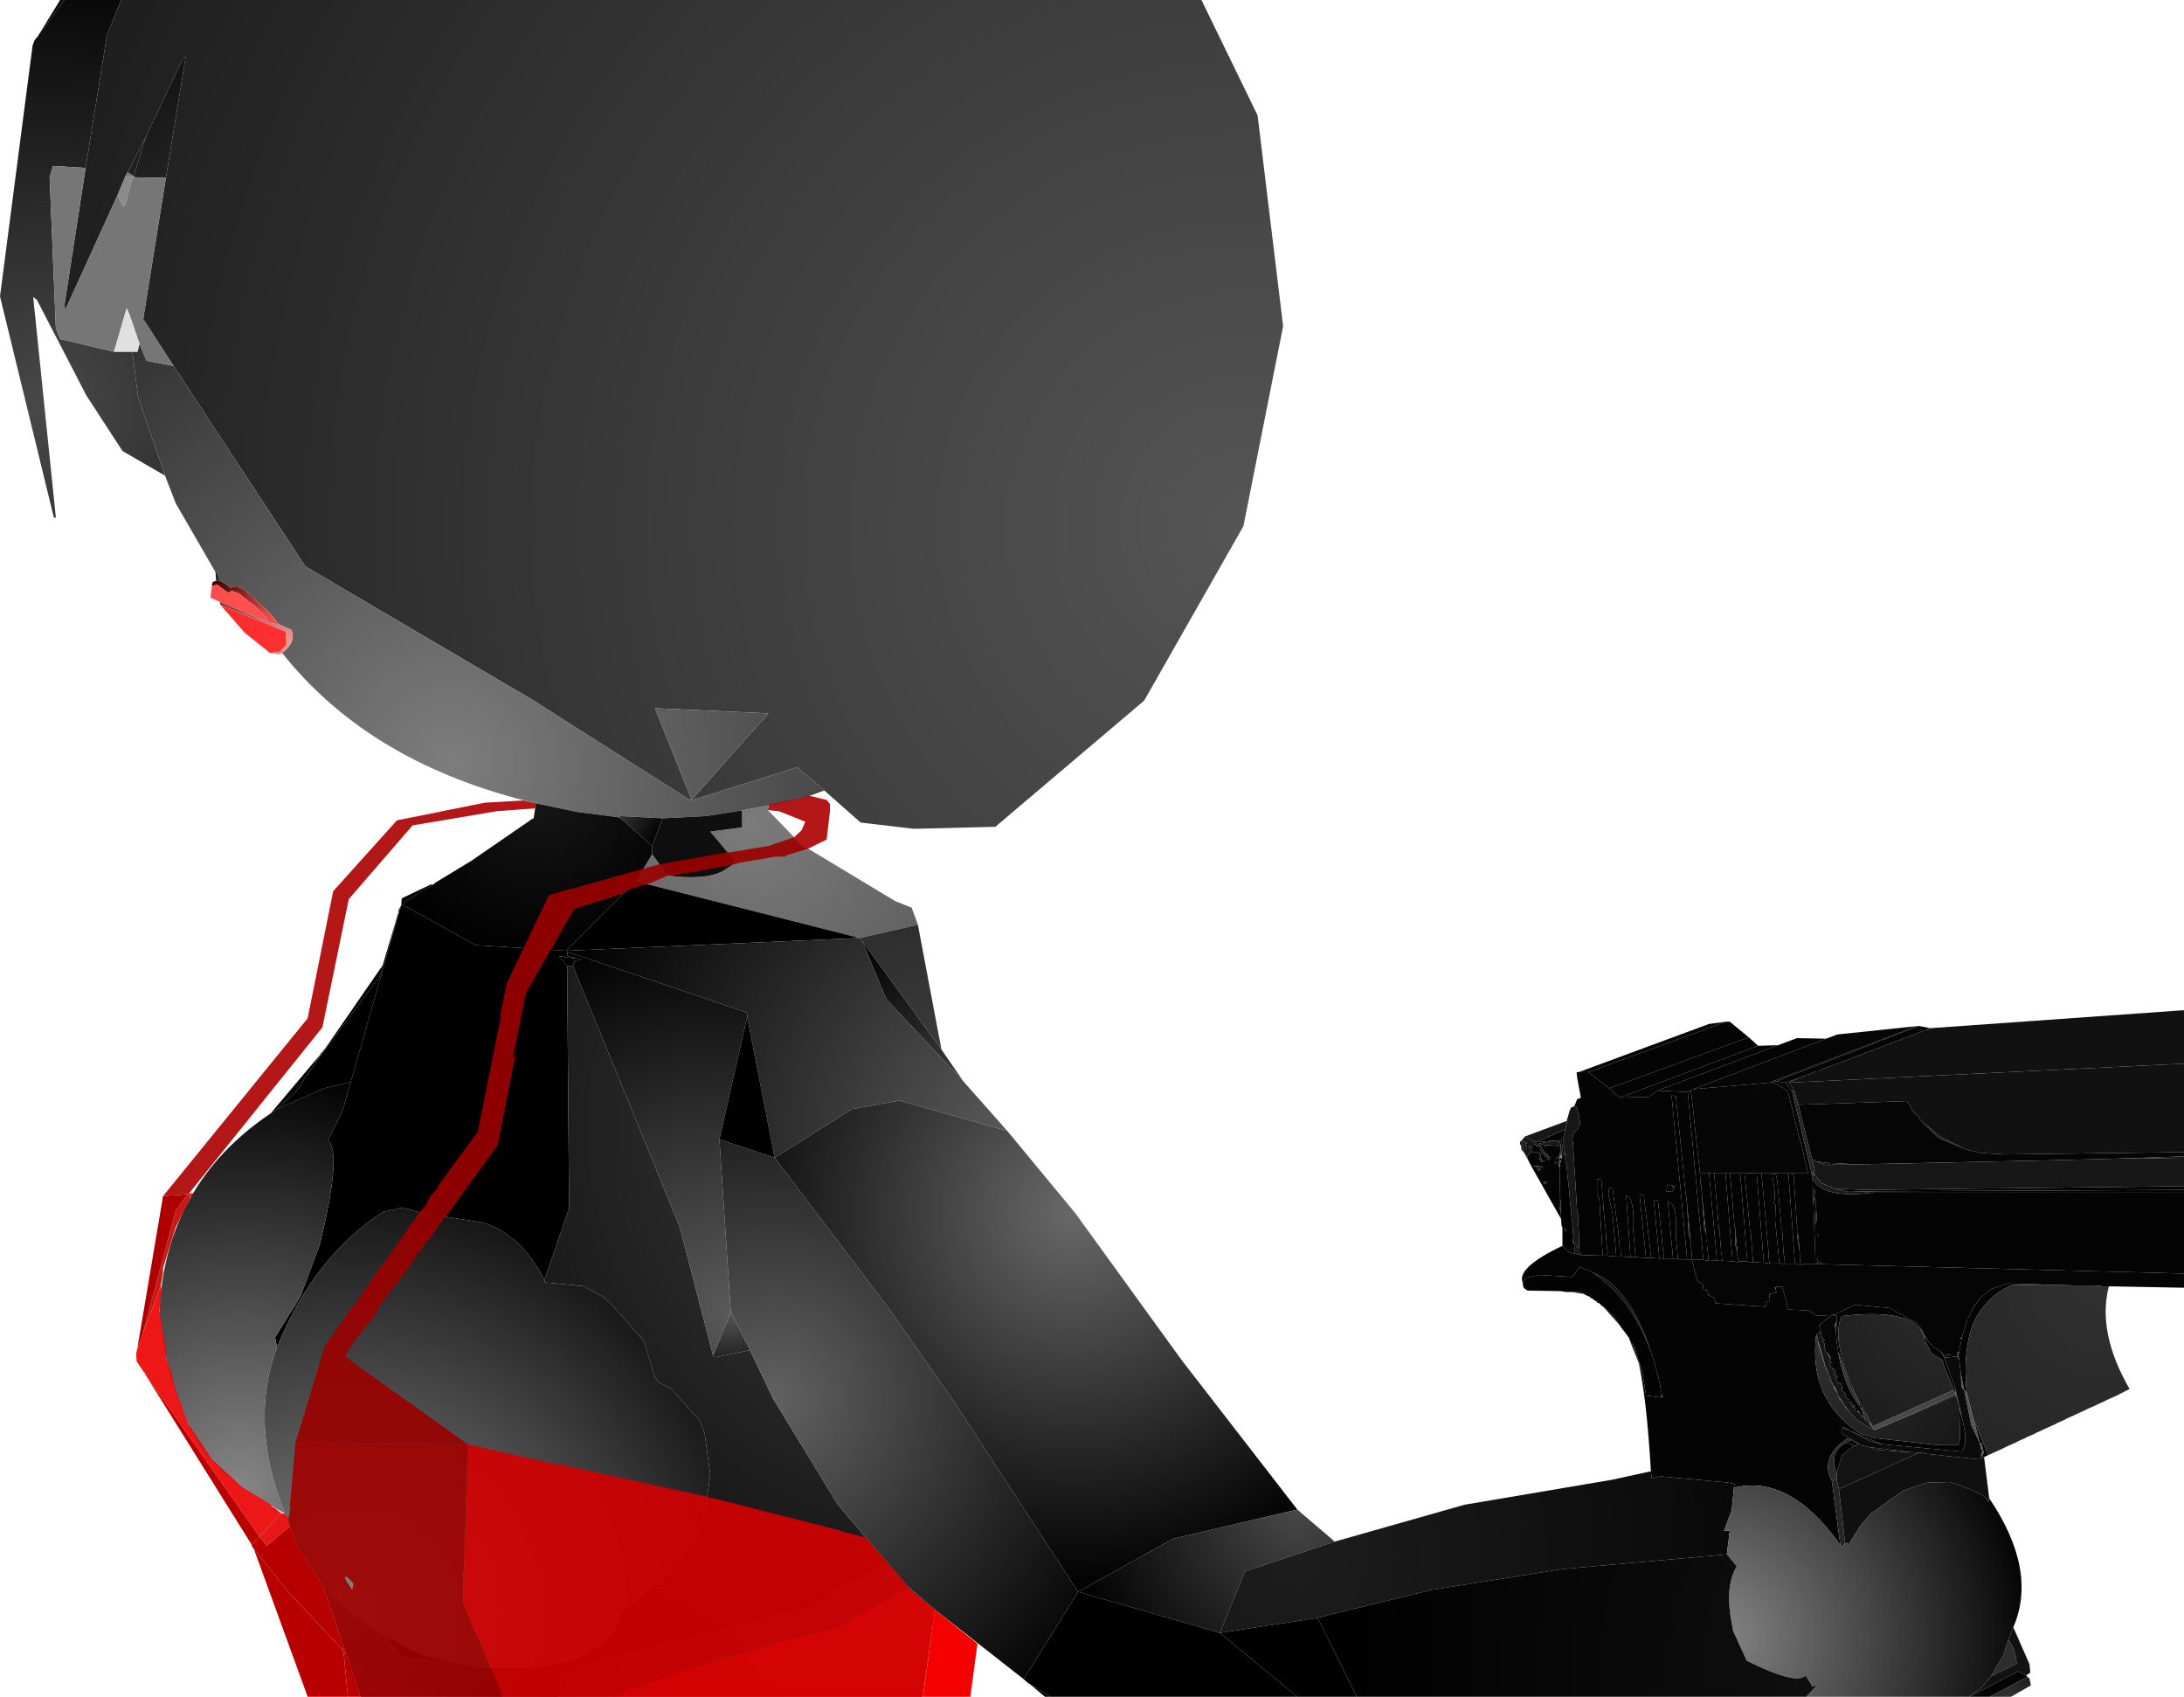 <?xml version="1.0" encoding="UTF-8" standalone="no"?>
<svg xmlns:xlink="http://www.w3.org/1999/xlink" height="299.1px" width="385.1px" xmlns="http://www.w3.org/2000/svg">
  <g transform="matrix(1.0, 0.0, 0.0, 1.0, 386.0, 300.0)">
    <path d="M-347.9 -197.65 L-348.0 -199.15 -347.65 -199.0 -347.25 -197.65 -347.9 -197.65 M-356.9 -216.15 L-364.4 -220.5 -370.75 -230.25 -379.5 -247.15 -380.15 -247.65 -376.15 -208.75 -376.5 -208.75 -386.0 -247.75 -380.25 -292.0 -379.9 -292.9 -379.65 -293.25 -379.4 -293.5 -379.15 -293.9 -374.65 -300.0 -364.65 -300.0 -367.15 -293.75 -370.9 -270.4 -376.65 -270.75 -377.25 -268.75 -376.15 -242.15 -375.4 -240.25 -365.9 -238.0 -362.65 -238.0 -361.65 -230.0 -356.9 -216.15 M-362.4 -268.9 L-363.5 -269.65 -360.25 -276.0 -362.4 -268.9" fill="url(#gradient0)" fill-rule="evenodd" stroke="none"/>
    <path d="M-364.65 -300.0 L-174.15 -300.0 -164.25 -279.65 -159.75 -242.5 -166.75 -207.25 -184.25 -176.5 -210.5 -154.25 -224.9 -153.9 -234.25 -155.0 -240.65 -160.65 -245.4 -164.75 -264.15 -158.9 -250.5 -174.25 -270.5 -175.15 -264.15 -159.25 -264.4 -159.0 -292.15 -176.65 -332.15 -200.15 -355.4 -235.5 -360.75 -243.75 -356.75 -268.65 -353.25 -290.0 -353.75 -289.65 -360.25 -276.0 -363.5 -269.65 -363.9 -268.9 -365.25 -265.65 -374.25 -245.9 -374.75 -245.5 -370.9 -270.4 -367.15 -293.75 -364.65 -300.0" fill="url(#gradient1)" fill-rule="evenodd" stroke="none"/>
    <path d="M-291.5 -158.4 Q-320.65 -165.25 -336.25 -184.9 -333.65 -186.9 -334.65 -189.0 L-336.75 -189.9 -338.65 -192.15 -342.9 -196.0 -344.25 -196.65 -345.4 -196.4 -345.75 -196.75 -347.25 -197.65 -347.65 -199.0 -348.0 -199.15 -355.0 -211.25 -356.9 -216.15 -361.65 -230.0 -362.65 -238.0 -361.75 -238.0 -361.4 -239.4 -360.15 -236.4 -355.4 -235.5 -332.15 -200.15 -292.15 -176.65 -264.4 -159.0 -264.15 -159.25 -270.5 -175.15 -250.5 -174.25 -264.15 -158.9 -245.4 -164.75 -240.65 -160.65 -244.5 -159.25 -250.5 -158.0 -255.15 -157.15 -261.4 -156.15 -269.15 -155.75 -276.65 -156.15 -276.75 -155.9 -284.4 -156.9 -291.5 -158.4 M-360.25 -276.0 L-353.75 -289.65 -353.25 -290.0 -356.75 -268.65 -362.25 -268.75 -362.4 -268.9 -360.25 -276.0" fill="url(#gradient2)" fill-rule="evenodd" stroke="none"/>
    <path d="M-356.75 -268.65 L-360.75 -243.75 -355.4 -235.5 -360.15 -236.4 -361.4 -239.4 -363.15 -244.5 -363.65 -245.65 -364.0 -244.5 -365.9 -238.0 -375.4 -240.25 -376.15 -242.15 -377.25 -268.75 -376.65 -270.75 -370.9 -270.4 -374.75 -245.5 -374.25 -245.9 -365.25 -265.65 -364.4 -263.75 -364.0 -263.65 -362.65 -268.65 -362.25 -268.75 -356.75 -268.65" fill="url(#gradient3)" fill-rule="evenodd" stroke="none"/>
    <path d="M-362.4 -268.9 L-363.9 -268.9 -363.5 -269.65 -362.4 -268.9" fill="url(#gradient4)" fill-rule="evenodd" stroke="none"/>
    <path d="M-362.25 -268.75 L-362.65 -268.65 -364.0 -263.65 -364.4 -263.75 -365.25 -265.65 -363.9 -268.9 -362.4 -268.9 -362.25 -268.75" fill="url(#gradient5)" fill-rule="evenodd" stroke="none"/>
    <path d="M-379.15 -293.9 L-375.4 -300.0 -374.65 -300.0 -379.15 -293.9" fill="url(#gradient6)" fill-rule="evenodd" stroke="none"/>
    <path d="M-365.9 -238.0 L-364.0 -244.5 -363.15 -244.5 -361.4 -239.4 -361.75 -238.0 -362.65 -238.0 -365.9 -238.0" fill="url(#gradient7)" fill-rule="evenodd" stroke="none"/>
    <path d="M-364.0 -244.5 L-363.65 -245.65 -363.15 -244.5 -364.0 -244.5" fill="url(#gradient8)" fill-rule="evenodd" stroke="none"/>
    <path d="M-348.65 -196.75 L-348.5 -197.4 -347.9 -197.65 -347.25 -197.65 -345.75 -196.75 -345.4 -196.4 -344.25 -196.65 -342.9 -196.0 -338.65 -192.15 -336.75 -189.9 -338.65 -190.25 -338.75 -190.4 Q-338.65 -191.0 -340.9 -193.0 L-343.9 -195.4 -345.25 -195.9 -345.5 -195.5 -346.0 -195.65 -347.65 -196.9 -348.65 -196.75" fill="url(#gradient9)" fill-rule="evenodd" stroke="none"/>
    <path d="M-347.25 -193.9 L-348.9 -194.65 -348.65 -196.75 -347.65 -196.9 -346.0 -195.65 -345.5 -195.5 -345.25 -195.9 -343.9 -195.4 -340.9 -193.0 Q-338.65 -191.0 -338.75 -190.4 L-339.4 -190.65 -339.9 -190.75 -340.15 -190.9 -340.4 -191.0 -340.65 -191.15 -340.9 -191.25 -341.15 -191.4 -341.5 -191.5 -341.75 -191.65 -342.15 -191.75 -342.4 -191.75 -342.5 -191.9 -342.75 -192.0 -343.0 -192.15 -345.15 -193.0 -345.4 -193.15 -345.75 -193.25 -346.0 -193.4 -346.4 -193.5 -346.65 -193.65 -347.0 -193.75 -347.25 -193.9" fill="url(#gradient10)" fill-rule="evenodd" stroke="none"/>
    <path d="M-336.25 -184.9 L-336.75 -184.65 -338.4 -184.9 -336.65 -185.15 -335.5 -186.4 -335.65 -188.65 -347.15 -193.4 -347.25 -193.9 -347.0 -193.75 -346.65 -193.65 -346.4 -193.5 -346.0 -193.4 -345.75 -193.25 -345.4 -193.15 -345.15 -193.0 -343.0 -192.15 -342.75 -192.0 -342.5 -191.9 -342.4 -191.75 -342.15 -191.75 -341.75 -191.65 -341.5 -191.5 -341.15 -191.4 -340.9 -191.25 -340.65 -191.15 -340.4 -191.0 -340.15 -190.9 -339.9 -190.75 -339.4 -190.65 -338.75 -190.4 -338.65 -190.25 -336.75 -189.9 -334.65 -189.0 Q-333.65 -186.9 -336.25 -184.9" fill="url(#gradient11)" fill-rule="evenodd" stroke="none"/>
    <path d="M-338.4 -184.9 L-342.9 -188.5 -347.15 -193.4 -335.65 -188.65 -335.5 -186.4 -336.65 -185.15 -338.4 -184.9" fill="url(#gradient12)" fill-rule="evenodd" stroke="none"/>
    <path d="M-250.5 -158.0 L-250.65 -157.25 -244.75 -151.15 -228.15 -141.15 -225.25 -140.0 -224.15 -137.0 -234.4 -134.65 -273.9 -144.65 -271.0 -149.4 -268.25 -145.65 Q-260.4 -144.65 -257.5 -147.15 L-257.0 -147.4 -256.65 -148.5 -260.75 -153.4 -255.15 -154.15 -255.15 -157.15 -250.5 -158.0" fill="url(#gradient13)" fill-rule="evenodd" stroke="none"/>
    <path d="M-269.15 -155.75 L-261.4 -156.15 -255.15 -157.15 -255.15 -154.15 -260.75 -153.4 -256.65 -148.5 -257.0 -147.4 -257.5 -147.15 Q-260.4 -144.65 -268.25 -145.65 L-271.0 -149.4 -271.0 -150.9 -269.15 -155.75" fill="url(#gradient14)" fill-rule="evenodd" stroke="none"/>
    <path d="M-276.75 -155.9 L-276.65 -156.15 -269.15 -155.75 -271.0 -150.9 -276.75 -155.9" fill="url(#gradient15)" fill-rule="evenodd" stroke="none"/>
    <path d="M-309.75 -144.0 L-309.5 -144.15 -309.25 -144.4 -302.9 -148.25 -292.15 -155.65 -291.9 -155.75 -291.5 -158.4 -284.4 -156.9 -276.75 -155.9 -271.0 -150.9 -271.0 -149.4 -273.9 -144.65 -286.15 -132.4 -302.15 -133.4 -315.25 -140.65 -310.0 -143.9 -309.75 -144.0" fill="url(#gradient16)" fill-rule="evenodd" stroke="none"/>
    <path d="M-309.9 -144.15 L-309.75 -144.0 -310.0 -143.9 -309.9 -144.15" fill="url(#gradient17)" fill-rule="evenodd" stroke="none"/>
    <path d="M-315.9 -138.65 L-315.9 -138.9 -315.75 -138.9 -315.75 -139.5 -315.5 -140.0 -315.75 -138.9 -315.9 -138.65 M-315.25 -140.65 L-315.15 -141.65 -309.9 -144.15 -310.0 -143.9 -315.25 -140.65" fill="url(#gradient18)" fill-rule="evenodd" stroke="none"/>
    <path d="M-273.9 -144.65 L-234.4 -134.65 -286.15 -132.4 -273.9 -144.65" fill="url(#gradient19)" fill-rule="evenodd" stroke="none"/>
    <path d="M-216.15 -109.4 L-208.4 -100.65 -227.4 -106.0 -235.75 -104.5 -249.4 -95.9 -254.25 -120.75 -254.25 -121.4 -254.75 -121.65 -286.0 -132.25 -286.15 -132.4 -234.4 -134.65 -234.15 -134.4 -233.9 -134.0 -229.75 -123.9 -216.15 -109.4" fill="url(#gradient20)" fill-rule="evenodd" stroke="none"/>
    <path d="M-315.25 -140.4 L-315.25 -140.65 -302.15 -133.4 -286.15 -132.4 -286.0 -132.25 -285.9 -131.5 -287.4 -131.4 -286.0 -129.75 -285.65 -87.0 -290.0 -74.4 Q-294.15 -82.4 -300.9 -84.5 L-311.65 -86.15 -314.9 -87.15 -318.4 -86.4 Q-330.75 -78.4 -337.15 -62.5 L-337.5 -64.25 -333.0 -71.5 -329.65 -80.5 Q-325.65 -96.75 -328.15 -99.0 L-325.65 -104.15 -325.5 -104.4 -324.9 -106.65 -324.75 -106.9 -324.75 -107.25 -324.65 -107.5 -324.5 -108.15 -324.4 -108.4 -324.4 -108.5 -324.15 -109.25 -317.5 -132.65 -315.25 -140.4 M-288.5 -6.65 L-287.15 -5.25 -292.75 -5.9 -288.5 -6.65 M-318.5 -11.9 L-312.25 -8.5 -307.65 -7.25 -314.9 -7.9 -318.5 -11.9" fill="url(#gradient21)" fill-rule="evenodd" stroke="none"/>
    <path d="M-315.5 -140.0 L-315.25 -140.4 -317.5 -132.65 -315.9 -138.65 -315.75 -138.9 -315.5 -140.0" fill="url(#gradient22)" fill-rule="evenodd" stroke="none"/>
    <path d="M-224.15 -137.0 L-220.0 -115.0 -233.9 -134.0 -234.15 -134.4 -234.4 -134.65 -224.15 -137.0 M-253.75 -62.0 L-249.65 -53.4 -238.25 -34.75 -229.75 -24.75 -232.15 -22.75 -245.15 -16.25 -287.15 -5.25 -288.5 -6.65 -284.15 -7.65 -279.25 -10.5 Q-276.0 -14.75 -276.65 -15.65 L-267.75 -22.75 -262.75 -29.65 -261.9 -31.9 -260.75 -40.0 -261.75 -47.25 -262.65 -49.65 -267.75 -55.25 -269.9 -56.4 -270.5 -57.15 -272.5 -63.65 -278.0 -69.9 -279.75 -71.4 -283.0 -73.25 -289.5 -73.9 -289.9 -73.9 -290.0 -74.4 -285.65 -87.0 -286.0 -129.75 -285.0 -129.75 -266.15 -83.75 -260.25 -61.0 -259.75 -60.75 -253.75 -62.0" fill="url(#gradient23)" fill-rule="evenodd" stroke="none"/>
    <path d="M-220.0 -115.0 L-216.15 -109.4 -229.75 -123.9 -233.9 -134.0 -220.0 -115.0" fill="url(#gradient24)" fill-rule="evenodd" stroke="none"/>
    <path d="M-286.0 -132.25 L-254.75 -121.65 -254.25 -121.4 -254.25 -120.75 -259.15 -99.15 -257.15 -68.75 -260.25 -61.0 -266.15 -83.75 -285.0 -129.75 -284.65 -130.65 -283.4 -130.75 -284.15 -131.0 -285.9 -131.5 -286.0 -132.25" fill="url(#gradient25)" fill-rule="evenodd" stroke="none"/>
    <path d="M-285.9 -131.5 L-284.15 -131.0 -287.4 -131.4 -285.9 -131.5" fill="url(#gradient26)" fill-rule="evenodd" stroke="none"/>
    <path d="M-287.4 -131.4 L-284.15 -131.0 -283.4 -130.75 -284.65 -130.65 -285.0 -129.75 -286.0 -129.75 -287.4 -131.4" fill="url(#gradient27)" fill-rule="evenodd" stroke="none"/>
    <path d="M-318.65 -129.65 L-318.5 -129.9 -315.9 -138.65 -317.5 -132.65 -324.15 -109.25 -328.9 -108.15 -337.15 -104.5 -333.65 -107.75 -331.25 -111.4 -331.0 -111.65 -330.4 -112.5 -330.4 -112.65 -319.15 -127.75 -318.9 -128.25 -318.65 -129.25 -318.65 -129.65" fill="url(#gradient28)" fill-rule="evenodd" stroke="none"/>
    <path d="M-328.5 -115.4 L-318.65 -129.65 -318.65 -129.25 -318.9 -128.25 -319.15 -127.75 -330.4 -112.65 -330.15 -113.15 -328.5 -115.4" fill="url(#gradient29)" fill-rule="evenodd" stroke="none"/>
    <path d="M-329.5 -114.15 L-329.5 -114.25 -329.25 -114.5 -328.5 -115.4 -330.15 -113.15 -329.5 -114.15" fill="url(#gradient30)" fill-rule="evenodd" stroke="none"/>
    <path d="M-338.25 -103.75 L-329.5 -114.15 -330.15 -113.15 -330.4 -112.65 -330.4 -112.5 -331.0 -111.65 -331.25 -111.4 -333.65 -107.75 -337.15 -104.5 -338.25 -103.75" fill="url(#gradient31)" fill-rule="evenodd" stroke="none"/>
    <path d="M-335.75 -33.15 L-343.65 -37.9 Q-349.9 -42.9 -352.75 -48.65 L-355.4 -55.75 -356.65 -60.4 -357.9 -68.5 Q-357.0 -91.15 -338.25 -103.75 L-337.15 -104.5 -328.9 -108.15 -324.15 -109.25 -324.4 -108.5 -324.4 -108.4 -324.5 -108.15 -324.65 -107.5 -324.75 -107.25 -324.75 -106.9 -324.9 -106.65 -325.5 -104.4 -325.65 -104.15 -328.15 -99.0 Q-325.65 -96.75 -329.65 -80.5 L-333.0 -71.5 -337.5 -64.25 -337.15 -62.5 Q-342.15 -49.25 -335.75 -33.15" fill="url(#gradient32)" fill-rule="evenodd" stroke="none"/>
    <path d="M-254.25 -120.75 L-249.4 -95.9 -259.15 -99.15 -254.25 -120.75" fill="url(#gradient33)" fill-rule="evenodd" stroke="none"/>
    <path d="M-205.5 -4.0 L-221.15 -16.25 -226.0 -20.4 -229.75 -24.75 -238.25 -34.75 -249.65 -53.4 -253.75 -62.0 -257.15 -68.75 -259.15 -99.15 -249.4 -95.9 -229.5 -69.65 -218.25 -53.65 -195.9 -19.4 -205.5 -4.0" fill="url(#gradient34)" fill-rule="evenodd" stroke="none"/>
    <path d="M-257.15 -68.75 L-253.75 -62.0 -259.75 -60.75 -260.25 -61.0 -257.15 -68.75" fill="url(#gradient35)" fill-rule="evenodd" stroke="none"/>
    <path d="M-64.0 -116.9 L-62.0 -117.65 -47.65 -119.15 -48.65 -118.9 -74.0 -109.15 -87.4 -108.0 -84.5 -109.15 -84.15 -109.25 -64.0 -116.9" fill="url(#gradient36)" fill-rule="evenodd" stroke="none"/>
    <path d="M-47.65 -119.15 L-72.75 -109.4 -74.0 -109.15 -48.65 -118.9 -47.65 -119.15" fill="url(#gradient37)" fill-rule="evenodd" stroke="none"/>
    <path d="M-64.0 -116.9 L-84.15 -109.25 -84.5 -109.15 -87.4 -108.0 -87.75 -107.9 -87.9 -107.75 -88.4 -107.5 -93.75 -107.75 -72.5 -115.75 -69.15 -117.0 -64.0 -116.9" fill="url(#gradient38)" fill-rule="evenodd" stroke="none"/>
    <path d="M-72.5 -115.75 L-93.75 -107.75 -95.25 -106.65 -100.4 -106.5 -76.0 -115.65 -72.5 -115.75" fill="url(#gradient39)" fill-rule="evenodd" stroke="none"/>
    <path d="M-77.65 -117.15 L-76.0 -115.65 -100.4 -106.5 -102.25 -108.15 -77.65 -117.15" fill="url(#gradient40)" fill-rule="evenodd" stroke="none"/>
    <path d="M-81.65 -119.9 L-81.0 -119.9 -77.65 -117.15 -102.25 -108.15 -105.9 -111.0 -81.65 -119.9" fill="url(#gradient41)" fill-rule="evenodd" stroke="none"/>
    <path d="M-107.65 -111.0 L-84.65 -119.5 -81.65 -119.9 -105.9 -111.0 -107.65 -111.0" fill="url(#gradient42)" fill-rule="evenodd" stroke="none"/>
    <path d="M-72.75 -109.4 L-71.25 -109.15 -70.0 -107.65 -66.5 -92.9 -66.5 -92.5 -66.4 -92.25 -65.9 -78.25 -65.5 -77.9 -65.65 -77.25 -65.0 -77.65 -64.9 -77.15 -68.25 -77.15 -68.5 -77.0 -68.65 -78.15 -68.65 -79.15 -69.0 -82.75 -69.0 -83.5 -69.15 -83.9 -69.75 -93.0 -70.25 -93.15 -67.25 -93.15 -67.15 -93.4 -67.25 -93.5 -68.25 -97.75 -68.25 -97.9 -68.4 -98.25 -68.4 -98.4 -68.65 -99.15 -70.75 -107.65 -72.75 -108.9 -73.5 -109.15 -74.0 -109.15 -72.75 -109.4 M-93.75 -107.75 L-88.4 -107.5 -85.65 -77.9 -87.65 -78.0 -87.65 -78.4 -87.75 -79.4 -87.75 -79.75 -87.9 -80.4 -87.9 -81.4 -88.5 -87.4 -88.5 -87.75 -88.65 -88.4 -88.65 -89.0 -88.75 -89.4 -90.5 -106.75 -91.25 -106.9 -88.5 -78.0 -90.15 -78.0 -90.15 -78.4 -90.5 -82.0 Q-90.15 -87.9 -91.9 -88.15 L-91.0 -78.15 -92.65 -78.15 -92.65 -79.0 -92.75 -79.4 -93.65 -88.4 -94.4 -88.5 -93.4 -78.15 -94.9 -78.25 -94.9 -78.65 -96.15 -89.25 -96.9 -89.4 -95.75 -78.25 -97.65 -78.4 -97.65 -78.9 -98.0 -82.9 Q-97.75 -89.0 -99.25 -89.25 L-98.5 -78.4 -100.15 -78.5 -100.15 -78.65 -100.25 -79.4 -100.25 -79.9 -100.4 -80.15 -100.65 -82.75 -100.65 -83.15 -100.75 -83.5 -101.65 -90.5 -102.25 -90.65 -102.4 -89.5 -101.65 -86.0 -101.0 -78.5 -102.75 -78.65 -102.5 -79.15 -102.65 -80.0 -102.9 -83.4 -102.9 -83.75 -103.0 -84.25 -103.25 -86.9 -103.25 -87.15 -103.65 -92.15 -104.4 -92.15 -104.4 -89.5 -104.0 -88.75 -103.4 -78.65 -107.25 -78.75 -107.5 -79.25 -107.65 -83.65 -107.75 -84.4 -107.75 -86.0 -107.9 -86.4 -108.65 -98.5 -108.75 -99.25 -108.65 -99.9 -108.4 -100.4 -107.75 -101.0 -107.4 -102.0 -107.65 -103.65 -108.0 -104.9 -108.4 -105.0 -107.9 -106.25 -107.15 -106.5 -107.25 -106.5 -107.9 -110.0 -108.0 -111.0 -107.65 -111.0 -105.9 -111.0 -102.25 -108.15 -100.4 -106.5 -95.25 -106.65 -93.75 -107.75 M-110.75 -85.15 L-116.25 -94.9 -116.65 -95.75 -116.75 -95.9 -116.4 -96.75 -114.65 -96.9 -115.9 -97.0 -116.15 -97.15 -115.75 -97.75 -116.65 -97.75 -115.65 -97.9 -115.65 -98.4 -115.0 -98.15 -115.25 -98.65 -112.15 -98.9 -111.4 -98.9 -111.0 -99.0 -110.75 -99.0 -110.65 -98.65 -110.75 -98.4 -110.9 -98.15 -110.9 -97.4 -110.75 -97.0 -110.9 -96.9 -111.0 -96.25 -111.0 -95.9 -111.0 -95.75 -111.0 -95.4 -111.25 -95.25 -111.15 -94.9 -111.15 -94.5 -111.0 -94.25 -110.9 -88.9 -110.9 -87.25 -111.0 -86.9 -110.9 -86.75 -110.75 -85.9 -110.75 -85.15 M-117.65 -97.25 L-117.75 -97.5 -117.75 -97.9 -117.4 -98.75 -117.0 -98.75 -117.4 -97.9 -116.75 -98.65 -117.0 -98.0 -117.1 -97.85 -116.75 -97.65 -117.65 -97.25 M-117.9 -98.15 L-118.0 -98.5 -117.9 -98.75 -117.75 -98.9 -117.5 -99.25 -117.5 -99.15 -117.9 -98.15 M-71.25 -77.25 L-71.4 -78.15 -71.4 -78.65 -71.5 -79.0 -71.75 -83.15 -71.9 -83.5 -71.9 -83.9 -72.65 -92.15 -72.9 -93.15 -73.5 -92.9 Q-72.75 -88.65 -73.25 -88.0 L-72.9 -87.5 -73.0 -84.9 -72.25 -77.4 -74.0 -77.4 -74.0 -77.5 -74.15 -78.5 -74.15 -79.25 -75.4 -93.15 -72.9 -93.15 -70.65 -93.15 -69.5 -77.25 -71.25 -77.25 M-65.9 -89.15 L-66.15 -87.75 -66.0 -90.5 -65.9 -89.15 M-65.75 -86.9 L-65.65 -85.0 -65.9 -84.0 -65.75 -86.9 -65.9 -88.25 -65.75 -88.0 -65.75 -86.9 M-65.5 -82.65 L-65.4 -82.25 -65.4 -81.9 -65.5 -82.65 M-83.75 -93.25 L-81.75 -93.25 -80.5 -77.65 -82.25 -77.75 -82.4 -78.4 -82.4 -78.75 -82.5 -79.15 -82.75 -82.4 -82.75 -82.9 -82.9 -83.25 -83.75 -93.25 M-81.0 -93.25 L-79.15 -93.25 -77.9 -77.65 -79.4 -77.65 -79.65 -78.5 -79.65 -79.4 -80.0 -82.9 -80.0 -83.4 -80.15 -83.75 -80.9 -92.65 -81.0 -93.25 M-78.4 -93.25 L-76.25 -93.15 -75.0 -77.4 -76.9 -77.5 -76.9 -77.75 -77.25 -82.15 -77.25 -82.5 -77.4 -83.0 -78.4 -93.25 M-84.65 -93.25 L-83.25 -77.75 -84.75 -77.9 -84.75 -78.4 -84.9 -79.4 -84.9 -79.75 -85.0 -80.4 -85.0 -81.0 -85.15 -81.4 -85.15 -82.4 -85.9 -89.25 -85.9 -89.75 -86.0 -90.25 -86.0 -91.0 -86.15 -91.25 -86.25 -93.25 -84.65 -93.25 M-91.15 -91.0 L-91.65 -91.15 -92.0 -91.15 -92.15 -90.0 -91.15 -89.9 -90.9 -90.4 -90.9 -90.45 -90.75 -90.9 -91.15 -91.0 M-112.15 -98.9 L-114.65 -98.4 -115.15 -97.9 -114.5 -98.0 -114.25 -96.9 -114.0 -97.15 -114.15 -96.75 -113.65 -96.75 -113.75 -96.4 -113.65 -96.15 -113.25 -96.4 -113.5 -96.15 -113.25 -96.0 -112.9 -96.25 -113.15 -96.15 -113.15 -96.65 -113.4 -96.5 -114.5 -98.25 -113.7 -98.2 -113.9 -98.15 -113.65 -98.0 -113.4 -97.9 -113.45 -98.15 -111.25 -98.0 -110.9 -98.75 -112.15 -98.9 M-110.5 -98.0 L-110.4 -98.4 -110.25 -98.0 -110.25 -97.9 -110.25 -96.9 -110.65 -95.75 -110.65 -96.25 -110.65 -96.5 -110.65 -96.65 -110.65 -97.0 -110.5 -97.15 -110.5 -97.25 -110.4 -97.75 -110.5 -98.0 M-114.75 -94.0 L-115.0 -93.75 -114.5 -93.65 -114.25 -93.9 -114.75 -94.0 M-114.5 -95.65 L-115.15 -95.5 -114.4 -95.65 -114.25 -95.15 -113.5 -95.4 -114.15 -95.4 -114.4 -96.65 -114.5 -95.65 M-111.5 -94.75 L-111.5 -95.15 -111.9 -95.15 -111.5 -94.75 M-112.65 -95.9 L-112.9 -96.15 -113.25 -95.65 -112.9 -95.5 -112.65 -95.9 M-114.5 -96.5 L-114.4 -96.75 -114.75 -96.65 -114.5 -96.5 M-114.15 -94.5 L-115.75 -94.4 -114.0 -94.15 -114.15 -94.5 M-113.65 -91.25 L-113.15 -91.65 -113.9 -91.65 -113.65 -91.25 M-110.75 -87.4 L-110.75 -86.75 -110.9 -87.15 -110.75 -87.4 M-111.0 -96.25 L-111.65 -95.75 -111.15 -95.75 -111.0 -96.25 M-108.4 -80.5 L-108.5 -81.0 -107.75 -80.15 -108.25 -80.0 -108.4 -80.5 M-110.15 -83.0 L-110.0 -83.5 -109.75 -83.0 -110.15 -83.0 M-117.3 -97.75 L-117.65 -98.0 -117.65 -97.5 -117.3 -97.75" fill="url(#gradient43)" fill-rule="evenodd" stroke="none"/>
    <path d="M-107.9 -106.25 L-107.25 -106.5 -107.15 -106.5 -107.9 -106.25" fill="url(#gradient44)" fill-rule="evenodd" stroke="none"/>
    <path d="M-46.15 -118.5 L-46.4 -118.4 -46.5 -118.4 -47.25 -118.15 -47.4 -118.0 -47.5 -118.0 -47.9 -117.9 -48.0 -117.75 -48.15 -117.75 -48.9 -117.5 -49.0 -117.4 -49.15 -117.4 -49.9 -117.15 -50.0 -117.0 -50.15 -117.0 -50.9 -116.75 -51.0 -116.65 -51.15 -116.65 -51.9 -116.4 -52.0 -116.25 -52.15 -116.25 -52.5 -116.15 -52.65 -116.0 -52.75 -116.0 -53.5 -115.75 -53.65 -115.65 -53.75 -115.65 -54.5 -115.4 -54.65 -115.25 -54.75 -115.25 -55.5 -115.0 -55.65 -114.9 -55.75 -114.9 -56.15 -114.75 -56.25 -114.65 -56.4 -114.65 -57.15 -114.4 -57.25 -114.25 -57.4 -114.25 -58.15 -114.0 -58.25 -113.9 -58.4 -113.9 -59.15 -113.65 -59.25 -113.5 -59.4 -113.5 -59.75 -113.4 -59.9 -113.25 -60.0 -113.25 -60.75 -113.0 -60.9 -112.9 -61.0 -112.9 -61.75 -112.65 -61.9 -112.5 -62.0 -112.5 -62.75 -112.25 -62.9 -112.15 -63.0 -112.15 -64.4 -111.65 -64.5 -111.5 -64.65 -111.5 -65.4 -111.25 -65.5 -111.15 -65.65 -111.15 -66.4 -110.9 -66.5 -110.75 -66.65 -110.75 -67.5 -110.5 -67.5 -110.4 -67.65 -110.4 -68.15 -110.25 -68.15 -110.15 -68.25 -110.15 -71.25 -109.15 -72.75 -109.4 -47.65 -119.15 -45.65 -118.75 -45.75 -118.65 -46.0 -118.65 -46.15 -118.5" fill="url(#gradient45)" fill-rule="evenodd" stroke="none"/>
    <path d="M-68.25 -110.15 L-68.15 -110.15 -68.15 -110.25 -67.65 -110.4 -67.5 -110.4 -67.5 -110.5 -66.65 -110.75 -66.5 -110.75 -66.4 -110.9 -65.65 -111.15 -65.5 -111.15 -65.4 -111.25 -64.65 -111.5 -64.5 -111.5 -64.4 -111.65 -63.0 -112.15 -62.9 -112.15 -62.75 -112.25 -62.0 -112.5 -61.9 -112.5 -61.75 -112.65 -61.0 -112.9 -60.9 -112.9 -60.75 -113.0 -60.0 -113.25 -59.9 -113.25 -59.75 -113.4 -59.4 -113.5 -59.25 -113.5 -59.15 -113.65 -58.4 -113.9 -58.25 -113.9 -58.15 -114.0 -57.4 -114.25 -57.25 -114.25 -57.15 -114.4 -56.4 -114.65 -56.25 -114.65 -56.15 -114.75 -55.75 -114.9 -55.65 -114.9 -55.5 -115.0 -54.75 -115.25 -54.65 -115.25 -54.5 -115.4 -53.75 -115.65 -53.65 -115.65 -53.5 -115.75 -52.75 -116.0 -52.65 -116.0 -52.5 -116.15 -52.15 -116.25 -52.0 -116.25 -51.9 -116.4 -51.15 -116.65 -51.0 -116.65 -50.9 -116.75 -50.15 -117.0 -50.0 -117.0 -49.9 -117.15 -49.15 -117.4 -49.0 -117.4 -48.9 -117.5 -48.15 -117.75 -48.0 -117.75 -47.9 -117.9 -47.5 -118.0 -47.4 -118.0 -47.25 -118.15 -46.5 -118.4 -46.4 -118.4 -46.15 -118.5 -46.0 -118.5 -46.0 -118.65 -45.75 -118.65 -45.65 -118.65 -45.65 -118.75 -1.25 -121.9 -0.9 -121.9 -0.9 -112.5 -70.5 -109.15 -70.15 -109.4 -68.25 -110.15" fill="url(#gradient46)" fill-rule="evenodd" stroke="none"/>
    <path d="M-70.5 -109.15 L-0.9 -112.5 -0.9 -96.9 -32.5 -96.5 -36.65 -96.75 -38.9 -97.25 -39.25 -97.4 -39.4 -97.4 -43.75 -99.5 -47.25 -102.4 -47.4 -102.65 -47.65 -102.9 -47.75 -103.15 -48.5 -103.9 -48.5 -104.0 -48.65 -104.0 -49.15 -104.9 -49.25 -105.15 -49.75 -105.9 -68.9 -105.25 -69.65 -107.75 -70.5 -109.15" fill="url(#gradient47)" fill-rule="evenodd" stroke="none"/>
    <path d="M-46.15 -118.5 L-46.0 -118.65 -46.0 -118.5 -46.15 -118.5 M-45.75 -118.65 L-45.65 -118.75 -45.65 -118.65 -45.75 -118.65 M-71.25 -109.15 L-68.25 -110.15 -70.15 -109.4 -70.5 -109.15 -69.65 -107.75 -70.0 -107.65 -71.25 -109.15" fill="url(#gradient48)" fill-rule="evenodd" stroke="none"/>
    <path d="M-87.4 -108.0 L-74.0 -109.15 -73.5 -109.15 -72.75 -108.9 -70.75 -107.65 -68.65 -99.15 -68.4 -98.4 -68.4 -98.25 -68.25 -97.9 -68.25 -97.75 -67.25 -93.5 -67.15 -93.4 -67.25 -93.15 -70.25 -93.15 -70.65 -93.15 -72.9 -93.15 -75.4 -93.15 -76.25 -93.15 -78.4 -93.25 -79.15 -93.25 -81.0 -93.25 -81.75 -93.25 -83.75 -93.25 -84.65 -93.25 -86.25 -93.25 -87.75 -107.0 -87.9 -107.75 -87.75 -107.9 -87.4 -108.0" fill="url(#gradient49)" fill-rule="evenodd" stroke="none"/>
    <path d="M-70.25 -93.15 L-69.75 -93.0 -69.15 -83.9 -69.0 -83.5 -69.0 -82.75 -69.15 -82.5 -68.65 -79.15 -68.65 -78.15 -68.5 -77.0 -69.5 -77.25 -70.65 -93.15 -70.25 -93.15" fill="url(#gradient50)" fill-rule="evenodd" stroke="none"/>
    <path d="M-75.4 -93.15 L-74.15 -79.25 -74.15 -78.5 -74.0 -77.5 -74.0 -77.4 -74.0 -77.25 -75.0 -77.4 -76.25 -93.15 -75.4 -93.15" fill="url(#gradient51)" fill-rule="evenodd" stroke="none"/>
    <path d="M-79.15 -93.25 L-78.4 -93.25 -77.4 -83.0 -77.25 -82.5 -77.25 -82.15 -76.9 -77.75 -76.9 -77.5 -76.9 -77.4 -77.9 -77.65 -79.15 -93.25" fill="url(#gradient52)" fill-rule="evenodd" stroke="none"/>
    <path d="M-80.5 -77.65 L-81.75 -93.25 -81.0 -93.25 -80.9 -92.65 -80.15 -83.75 -80.0 -83.4 -80.0 -82.9 -80.0 -80.5 -79.65 -79.4 -79.65 -78.5 -79.4 -77.65 -79.5 -77.5 -80.5 -77.65" fill="url(#gradient53)" fill-rule="evenodd" stroke="none"/>
    <path d="M-83.75 -93.25 L-82.9 -83.25 -82.75 -82.9 -82.75 -82.4 -82.5 -79.15 -82.4 -78.75 -82.4 -78.4 -82.25 -77.75 -83.25 -77.75 -84.65 -93.25 -83.75 -93.25" fill="url(#gradient54)" fill-rule="evenodd" stroke="none"/>
    <path d="M-88.4 -107.5 L-87.9 -107.75 -87.75 -107.0 -86.25 -93.25 -86.15 -91.25 -86.0 -91.0 -86.0 -90.25 -85.9 -89.75 -85.9 -89.25 -85.5 -83.5 -85.15 -82.4 -85.15 -81.4 -85.0 -81.0 -85.0 -80.4 -84.9 -79.75 -84.9 -79.4 -84.75 -78.4 -84.75 -77.9 -84.75 -77.75 -85.65 -77.9 -88.4 -107.5" fill="url(#gradient55)" fill-rule="evenodd" stroke="none"/>
    <path d="M-329.0 -20.25 L-333.5 -27.15 -335.75 -33.15 Q-342.15 -49.25 -337.15 -62.5 -330.75 -78.4 -318.4 -86.4 L-314.9 -87.15 -311.65 -86.15 -300.9 -84.5 Q-294.15 -82.4 -290.0 -74.4 L-289.9 -73.9 -289.5 -73.9 -283.0 -73.25 -279.75 -71.4 -278.0 -69.9 -272.5 -63.65 -270.5 -57.15 -269.9 -56.4 -267.75 -55.25 -262.65 -49.65 -261.75 -47.25 -260.75 -40.0 -261.9 -31.9 -262.75 -29.65 -267.75 -22.75 -276.65 -15.65 Q-276.0 -14.75 -279.25 -10.5 L-284.15 -7.65 -288.5 -6.65 -292.75 -5.9 -301.15 -6.0 -307.65 -7.25 -312.25 -8.5 -318.5 -11.9 -323.75 -15.5 -328.65 -20.0 -329.0 -20.25" fill="url(#gradient56)" fill-rule="evenodd" stroke="none"/>
    <path d="M-66.5 -92.9 L-70.0 -107.65 -69.65 -107.75 -68.9 -105.25 -66.5 -95.75 -66.4 -95.5 -66.0 -93.65 -66.25 -93.4 -66.5 -92.9" fill="url(#gradient57)" fill-rule="evenodd" stroke="none"/>
    <path d="M-87.65 -77.9 L-88.5 -78.0 -91.25 -106.9 -90.5 -106.75 -88.75 -89.4 -88.65 -89.0 -88.65 -88.4 -88.5 -87.75 -88.5 -87.4 -88.25 -82.4 -87.9 -81.4 -87.9 -80.4 -87.75 -79.75 -87.75 -79.4 -87.65 -78.4 -87.65 -78.0 -87.65 -77.9" fill="url(#gradient58)" fill-rule="evenodd" stroke="none"/>
    <path d="M-88.5 -87.4 L-87.9 -81.4 -88.25 -82.4 -88.5 -87.4" fill="url(#gradient59)" fill-rule="evenodd" stroke="none"/>
    <path d="M-68.9 -105.25 L-49.75 -105.9 -49.25 -105.15 -49.15 -104.9 -48.65 -104.0 -48.5 -103.9 -47.75 -103.15 -47.65 -102.9 -47.4 -102.65 -47.25 -102.4 -44.15 -99.4 -39.4 -97.4 -39.25 -97.4 -38.9 -97.25 -36.65 -96.75 -32.5 -96.5 -0.9 -96.9 -0.9 -96.15 -12.95 -95.75 -25.0 -95.45 -58.25 -94.75 -61.5 -94.9 -63.75 -95.0 -65.65 -95.25 -65.75 -95.25 -66.0 -95.5 -66.4 -95.5 -66.5 -95.75 -68.9 -105.25" fill="url(#gradient60)" fill-rule="evenodd" stroke="none"/>
    <path d="M-0.9 -95.9 L-0.9 -90.9 -57.4 -90.25 -62.5 -90.5 -64.75 -91.4 -66.0 -92.9 -66.25 -93.4 -66.0 -93.65 -66.4 -95.5 -66.0 -95.5 -65.75 -95.25 -65.65 -95.25 -64.25 -94.65 -63.15 -94.65 -58.25 -94.75 -25.0 -95.45 -12.95 -95.75 -0.9 -95.9" fill="url(#gradient61)" fill-rule="evenodd" stroke="none"/>
    <path d="M-66.25 -93.4 L-66.0 -92.9 -66.5 -92.9 -66.25 -93.4" fill="url(#gradient62)" fill-rule="evenodd" stroke="none"/>
    <path d="M-48.65 -104.0 L-48.5 -104.0 -48.5 -103.9 -48.65 -104.0 M-47.25 -102.4 L-43.75 -99.5 -39.4 -97.4 -44.15 -99.4 -47.25 -102.4" fill="url(#gradient63)" fill-rule="evenodd" stroke="none"/>
    <path d="M-109.75 -102.4 L-109.25 -104.15 -109.0 -104.75 -108.4 -105.0 -108.0 -104.9 -107.65 -103.65 -107.4 -102.0 -107.75 -101.0 -108.4 -100.4 -108.65 -99.9 -108.75 -99.25 -108.65 -98.5 -107.9 -86.4 -107.75 -86.0 -107.75 -84.4 -107.65 -83.65 -107.5 -79.25 -107.25 -78.75 -108.4 -79.0 -108.4 -79.65 -108.5 -79.75 -108.4 -80.15 -108.4 -80.5 -108.25 -80.0 -107.75 -80.15 -108.5 -81.0 -108.65 -81.5 -108.5 -82.15 -108.65 -82.4 -108.65 -83.4 -108.75 -83.75 -108.75 -84.65 -108.9 -85.15 -108.9 -85.75 -109.0 -86.4 -109.0 -87.0 -109.15 -87.75 -109.15 -88.25 -109.25 -89.15 -109.25 -89.5 -109.75 -94.15 -109.75 -94.5 -109.9 -95.0 -110.25 -96.9 -110.25 -97.9 -110.15 -97.75 -110.25 -98.0 -110.4 -98.4 -110.4 -98.75 -110.25 -98.75 -110.25 -99.25 -110.4 -99.25 -110.0 -100.9 -109.75 -102.0 -109.75 -102.4 M-109.9 -96.5 L-110.0 -96.9 -109.9 -96.0 -109.9 -96.5" fill="url(#gradient64)" fill-rule="evenodd" stroke="none"/>
    <path d="M-0.9 -90.9 L-0.9 -90.25 -55.65 -90.0 -60.0 -89.9 -62.5 -90.5 -57.4 -90.25 -0.9 -90.9 M-35.4 -43.5 L-35.65 -43.4 -35.9 -43.25 -36.15 -43.15 -36.65 -43.15 -36.5 -43.4 -36.15 -44.15 -36.4 -44.25 -36.5 -45.5 -36.9 -45.65 -38.0 -49.75 -35.4 -43.5 M-94.9 -40.65 Q-95.65 -53.5 -97.05 -59.75 L-96.4 -58.0 -95.75 -54.0 -93.15 -53.65 -92.75 -53.75 -93.0 -54.25 -93.0 -54.4 -93.15 -54.9 -93.25 -55.65 -93.25 -55.75 Q-93.9 -58.75 -94.8 -61.4 -98.6 -73.2 -105.15 -75.65 L-105.15 -75.75 -107.5 -76.65 -108.75 -74.9 -114.65 -75.25 -116.9 -74.75 -117.5 -73.9 Q-118.65 -76.5 -110.5 -80.4 L-110.4 -80.4 -109.5 -79.4 -108.4 -79.0 -107.25 -78.75 -103.4 -78.65 -102.75 -78.65 -101.0 -78.5 -100.15 -78.5 -98.5 -78.4 -97.65 -78.4 -95.75 -78.25 -94.9 -78.25 -93.4 -78.15 -92.65 -78.15 -91.0 -78.15 -90.15 -78.0 -88.5 -78.0 -87.65 -77.9 -86.75 -74.25 -85.75 -73.65 -85.65 -72.65 -84.9 -72.5 -84.75 -71.65 -84.65 -71.65 -83.75 -71.25 -83.5 -70.25 -74.65 -69.65 -74.65 -70.4 -73.9 -70.75 -74.0 -71.4 -74.0 -71.9 -72.75 -72.15 -72.9 -72.65 -72.9 -72.9 -72.75 -73.15 -71.75 -73.15 -70.65 -69.15 -67.15 -69.0 -65.9 -68.15 -63.25 -68.0 -65.25 -66.4 -65.25 -66.25 -65.0 -65.75 -65.0 -65.4 -65.75 -64.65 Q-67.15 -53.4 -58.15 -47.4 L-55.4 -46.5 -44.15 -45.25 -40.75 -45.25 -40.4 -46.25 -40.5 -51.65 -40.0 -49.9 -39.5 -47.5 -39.5 -45.65 -39.65 -45.15 -39.65 -45.0 -40.0 -44.15 -40.5 -44.15 -53.9 -45.4 -54.15 -45.4 -60.0 -47.9 -61.0 -48.5 -61.15 -48.25 -61.15 -47.25 -60.25 -46.75 -60.15 -46.5 Q-65.25 -43.0 -63.0 -39.0 L-61.5 -27.65 Q-70.4 -40.15 -80.25 -37.75 L-80.15 -38.4 -81.25 -38.65 -93.25 -39.75 -94.75 -39.4 -94.9 -40.65 M-106.65 -71.9 L-108.9 -72.25 -107.15 -72.25 -106.65 -71.9 M-40.0 -64.25 L-40.0 -64.4 -39.15 -67.25 -37.9 -69.75 -36.65 -71.4 -34.9 -72.75 -32.0 -73.75 -20.15 -73.4 -31.15 -73.5 Q-34.25 -72.15 -36.0 -69.9 -40.15 -65.5 -39.25 -54.65 L-39.65 -54.9 -40.25 -57.9 -40.25 -58.15 -40.4 -58.9 -40.4 -59.25 -40.5 -59.9 -40.5 -60.25 -40.75 -61.0 -40.5 -61.75 -40.5 -62.0 -40.15 -63.75 -40.15 -64.0 -40.0 -64.25 M-63.75 -95.0 L-61.5 -94.9 -63.15 -94.65 -63.75 -95.0 M-58.0 -51.9 L-58.15 -52.25 -58.0 -52.5 -59.75 -55.75 -61.9 -61.75 -61.9 -62.0 -62.15 -63.4 -62.15 -63.75 -62.25 -64.75 -62.25 -65.25 -62.15 -67.0 -62.15 -68.0 -62.65 -68.25 Q-60.75 -69.1 -58.9 -70.0 L-52.65 -69.4 -52.4 -69.25 -52.15 -69.0 -50.65 -68.25 -50.4 -68.15 -50.15 -67.9 -47.9 -66.75 -47.25 -65.75 -46.9 -64.85 Q-48.95 -69.45 -61.25 -68.0 -63.4 -63.5 -58.0 -52.5 L-57.5 -51.75 -58.0 -51.9 M-63.25 -57.0 L-62.9 -56.15 -63.0 -56.15 -63.4 -56.9 -63.25 -57.0 M-62.15 -54.75 L-61.9 -54.15 -62.0 -54.35 -62.15 -54.75 M-41.15 -53.9 L-41.25 -54.0 -41.25 -54.25 -41.5 -55.0 -43.15 -59.0 -43.5 -60.25 -45.4 -61.4 -46.65 -63.75 -46.75 -64.5 -46.15 -63.75 -46.0 -63.5 -45.4 -62.9 -45.25 -62.65 -43.65 -61.65 -43.65 -61.5 -43.5 -61.25 -43.15 -60.65 -41.25 -55.25 -41.15 -53.9 M-57.4 -51.5 L-56.9 -50.65 -57.65 -51.25 -57.4 -51.5 M-59.75 -46.4 L-59.65 -46.4 -59.4 -46.25 -59.15 -46.0 -58.9 -45.9 -58.65 -45.75 -58.5 -45.75 -58.4 -45.5 -58.15 -45.4 -58.4 -45.4 -58.4 -45.5 -59.65 -46.15 -59.75 -46.4 M-56.4 -44.9 L-49.0 -44.0 -54.9 -44.4 -56.4 -44.9" fill="url(#gradient65)" fill-rule="evenodd" stroke="none"/>
    <path d="M-110.5 -80.4 L-110.5 -83.5 -110.65 -84.0 -110.75 -85.15 -110.75 -85.9 -110.75 -86.75 -110.75 -87.4 -110.9 -88.9 -111.0 -94.25 -110.9 -94.65 -111.0 -94.65 -110.9 -95.0 -110.75 -95.4 -110.9 -95.4 -111.0 -95.75 -111.0 -95.9 -110.9 -96.0 -110.65 -95.75 -110.25 -96.9 -109.9 -95.0 -109.75 -94.5 -109.75 -94.15 -109.25 -89.5 -109.25 -89.15 -109.15 -88.25 -109.15 -87.75 -109.0 -87.0 -109.0 -86.4 -108.9 -85.75 -108.9 -85.15 -108.75 -84.65 -108.75 -83.75 -108.65 -83.4 -108.65 -82.4 -108.5 -82.15 -108.65 -81.5 -108.65 -81.0 -108.5 -81.0 -108.4 -80.5 -108.4 -80.15 -108.5 -79.75 -108.4 -79.65 -108.4 -79.0 -109.5 -79.4 -110.4 -80.4 -110.5 -80.4 M-110.75 -99.0 L-110.4 -99.25 -110.25 -99.25 -110.25 -98.75 -110.4 -98.75 -110.4 -98.4 -110.5 -98.0 -110.9 -97.4 -110.75 -98.4 -110.65 -98.65 -110.75 -99.0 M-110.65 -97.0 L-110.65 -96.65 -110.75 -97.0 -110.65 -97.0 M-110.65 -96.5 L-110.65 -96.25 -110.9 -96.4 -110.65 -96.5 M-110.9 -87.15 L-110.9 -87.25 -110.75 -87.4 -110.9 -87.15 M-110.15 -83.0 L-109.75 -83.0 -110.0 -83.5 -110.15 -83.0" fill="url(#gradient66)" fill-rule="evenodd" stroke="none"/>
    <path d="M-109.9 -96.5 L-109.9 -96.0 -110.0 -96.9 -109.9 -96.5 M-108.65 -81.5 L-108.5 -81.0 -108.65 -81.0 -108.65 -81.5" fill="url(#gradient67)" fill-rule="evenodd" stroke="none"/>
    <path d="M-110.25 -97.9 L-110.25 -98.0 -110.15 -97.75 -110.25 -97.9" fill="url(#gradient68)" fill-rule="evenodd" stroke="none"/>
    <path d="M-110.75 -99.0 L-111.0 -99.0 -111.4 -98.9 -112.15 -98.9 -115.25 -98.65 -110.0 -100.9 -110.4 -99.25 -110.75 -99.0" fill="url(#gradient69)" fill-rule="evenodd" stroke="none"/>
    <path d="M-117.15 -99.65 L-109.75 -102.4 -109.75 -102.0 -110.0 -100.9 -115.25 -98.65 -117.15 -99.65" fill="url(#gradient70)" fill-rule="evenodd" stroke="none"/>
    <path d="M-117.75 -97.9 L-117.9 -98.15 -117.5 -99.15 -117.15 -99.65 -115.25 -98.65 -115.0 -98.15 -115.65 -98.4 -115.65 -97.9 -116.65 -97.75 -115.75 -97.75 -116.15 -97.15 -115.9 -97.0 -114.65 -96.9 -116.4 -96.75 -116.75 -95.9 -117.15 -96.65 -117.25 -96.9 -117.4 -97.0 -117.65 -97.25 -116.75 -97.65 -117.1 -97.85 -117.0 -98.0 -116.75 -98.65 -117.4 -97.9 -117.0 -98.75 -117.4 -98.75 -117.75 -97.9 M-112.15 -98.9 L-110.9 -98.75 -111.25 -98.0 -113.45 -98.15 -113.4 -97.9 -113.65 -98.0 -113.9 -98.15 -113.7 -98.2 -114.5 -98.25 -113.4 -96.5 -113.15 -96.65 -113.15 -96.15 -112.9 -96.25 -113.25 -96.0 -113.5 -96.15 -113.25 -96.4 -113.65 -96.15 -113.75 -96.4 -113.65 -96.75 -114.15 -96.75 -114.0 -97.15 -114.25 -96.9 -114.5 -98.0 -115.15 -97.9 -114.65 -98.4 -112.15 -98.9 M-110.9 -97.4 L-110.5 -98.0 -110.4 -97.75 -110.5 -97.25 -110.5 -97.15 -110.65 -97.0 -110.75 -97.0 -110.65 -96.65 -110.65 -96.5 -110.9 -96.9 -110.75 -97.0 -110.9 -97.4 M-114.5 -96.5 L-114.75 -96.65 -114.4 -96.75 -114.5 -96.5 M-112.65 -95.9 L-112.9 -95.5 -113.25 -95.65 -112.9 -96.15 -112.65 -95.9 M-111.5 -94.75 L-111.9 -95.15 -111.5 -95.15 -111.5 -94.75 M-114.5 -95.65 L-114.4 -96.65 -114.15 -95.4 -113.5 -95.4 -114.25 -95.15 -114.4 -95.65 -115.15 -95.5 -114.5 -95.65 M-114.75 -94.0 L-114.25 -93.9 -114.5 -93.65 -115.0 -93.75 -114.75 -94.0 M-114.15 -94.5 L-114.0 -94.15 -115.75 -94.4 -114.15 -94.5 M-113.65 -91.25 L-113.9 -91.65 -113.15 -91.65 -113.65 -91.25 M-111.0 -95.4 L-111.15 -94.9 -111.25 -95.25 -111.0 -95.4 M-111.0 -96.25 L-111.15 -95.75 -111.65 -95.75 -111.0 -96.25 M-117.3 -97.75 L-117.65 -97.5 -117.65 -98.0 -117.3 -97.75" fill="url(#gradient71)" fill-rule="evenodd" stroke="none"/>
    <path d="M-116.25 -94.9 L-116.75 -95.9 -117.65 -97.25 -117.4 -97.0 -117.25 -96.9 -117.15 -96.65 -116.75 -95.9 -116.65 -95.75 -116.25 -94.9 M-117.9 -98.75 L-117.9 -98.9 -117.75 -98.9 -117.9 -98.75" fill="url(#gradient72)" fill-rule="evenodd" stroke="none"/>
    <path d="M-110.75 -98.4 L-110.9 -97.4 -110.9 -98.15 -110.75 -98.4 M-110.9 -96.4 L-110.9 -96.0 -111.0 -95.9 -111.0 -96.25 -110.9 -96.9 -110.65 -96.5 -110.9 -96.4 M-111.0 -95.4 L-111.0 -95.75 -110.9 -95.4 -110.9 -95.0 -111.0 -94.65 -111.0 -94.25 -111.15 -94.5 -111.15 -94.9 -111.0 -95.4 M-110.9 -88.9 L-110.75 -87.4 -110.9 -87.25 -110.9 -88.9 M-110.75 -86.75 L-110.75 -85.9 -110.9 -86.75 -111.0 -86.9 -110.9 -87.15 -110.75 -86.75" fill="url(#gradient73)" fill-rule="evenodd" stroke="none"/>
    <path d="M-110.65 -96.25 L-110.65 -95.75 -110.9 -96.0 -110.9 -96.4 -110.65 -96.25 M-111.0 -94.25 L-111.0 -94.65 -110.9 -94.65 -111.0 -94.25 M-110.9 -95.0 L-110.9 -95.4 -110.75 -95.4 -110.9 -95.0" fill="url(#gradient74)" fill-rule="evenodd" stroke="none"/>
    <path d="M-12.95 -95.75 L-0.9 -96.15 -0.9 -95.9 -12.95 -95.75 M-58.25 -94.75 L-63.15 -94.65 -61.5 -94.9 -58.25 -94.75" fill="url(#gradient75)" fill-rule="evenodd" stroke="none"/>
    <path d="M-208.4 -100.65 L-196.4 -86.15 -177.65 -60.25 -157.25 -33.9 -179.15 -28.75 -195.9 -19.4 -218.25 -53.65 -229.5 -69.65 -249.4 -95.9 -235.75 -104.5 -227.4 -106.0 -208.4 -100.65" fill="url(#gradient76)" fill-rule="evenodd" stroke="none"/>
    <path d="M-157.25 -33.9 L-150.65 -28.25 -166.5 -23.0 -170.9 -12.15 -195.9 -19.4 -179.15 -28.75 -157.25 -33.9" fill="url(#gradient77)" fill-rule="evenodd" stroke="none"/>
    <path d="M-63.15 -94.65 L-64.25 -94.65 -65.65 -95.25 -63.75 -95.0 -63.15 -94.65" fill="url(#gradient78)" fill-rule="evenodd" stroke="none"/>
    <path d="M-66.4 -92.25 L-66.5 -92.5 -66.5 -92.9 -66.0 -92.9 -64.75 -91.4 -62.5 -90.5 -60.0 -89.9 -55.65 -90.0 -55.9 -89.75 Q-64.65 -88.65 -66.4 -92.25" fill="url(#gradient79)" fill-rule="evenodd" stroke="none"/>
    <path d="M-0.9 -90.25 L-0.9 -89.75 -55.9 -89.75 -55.65 -90.0 -0.9 -90.25" fill="url(#gradient80)" fill-rule="evenodd" stroke="none"/>
    <path d="M-64.9 -77.15 L-65.0 -77.65 -65.65 -77.25 -65.5 -77.9 -65.9 -78.25 -66.4 -92.25 Q-64.65 -88.65 -55.9 -89.75 L-0.9 -89.75 -0.9 -75.5 -64.9 -77.15 M-65.9 -89.15 L-66.0 -90.5 -66.15 -87.75 -65.9 -89.15 M-65.75 -86.9 L-65.9 -84.0 -65.65 -85.0 -65.75 -86.9 -65.75 -88.0 -65.9 -88.25 -65.75 -86.9 M-65.5 -82.65 L-65.4 -81.9 -65.4 -82.25 -65.5 -82.65" fill="url(#gradient81)" fill-rule="evenodd" stroke="none"/>
    <path d="M-68.5 -77.0 L-68.25 -77.15 -64.9 -77.15 -0.9 -75.5 -0.9 -73.0 -14.15 -73.25 -15.15 -73.25 -16.5 -73.4 -20.15 -73.4 -32.0 -73.75 -34.9 -72.75 -36.65 -71.4 -37.9 -69.75 -39.15 -67.25 -40.0 -64.4 -40.0 -64.25 -40.4 -64.15 -40.15 -64.0 -40.15 -63.75 -40.5 -62.0 -40.5 -61.75 -40.9 -61.5 -40.75 -61.0 -40.9 -60.9 -43.15 -60.65 -43.25 -60.9 -41.9 -61.25 -43.4 -61.25 -43.65 -61.65 -45.25 -62.65 -45.4 -62.9 -46.0 -63.5 -46.15 -63.75 -47.25 -65.75 -47.9 -66.75 -50.15 -67.9 -50.4 -68.15 -50.65 -68.25 -52.15 -69.0 -52.4 -69.25 -52.65 -69.4 -58.9 -70.0 Q-60.75 -69.1 -62.65 -68.25 L-62.9 -68.25 -63.25 -68.0 -65.9 -68.15 -67.15 -69.0 -70.65 -69.15 -71.75 -73.15 -72.75 -73.15 -73.15 -73.0 -72.9 -72.9 -72.9 -72.65 -72.75 -72.15 -74.0 -71.9 -74.0 -71.4 -73.9 -70.75 -74.65 -70.4 -74.65 -69.65 -83.5 -70.25 -83.75 -71.25 -84.65 -71.65 -84.75 -71.65 -84.9 -72.5 -85.65 -72.65 -85.75 -73.65 -86.75 -74.25 -87.65 -77.9 -87.65 -78.0 -85.65 -77.9 -84.75 -77.75 -84.75 -77.9 -83.25 -77.75 -82.25 -77.75 -80.5 -77.65 -79.5 -77.5 -79.4 -77.65 -77.9 -77.65 -76.9 -77.4 -76.9 -77.5 -75.0 -77.4 -74.0 -77.25 -74.0 -77.4 -72.25 -77.4 -71.4 -77.15 -71.25 -77.25 -69.5 -77.25 -68.5 -77.0" fill="url(#gradient82)" fill-rule="evenodd" stroke="none"/>
    <path d="M-69.0 -82.75 L-68.65 -79.15 -69.15 -82.5 -69.0 -82.75" fill="url(#gradient83)" fill-rule="evenodd" stroke="none"/>
    <path d="M-72.25 -77.4 L-73.0 -84.9 -72.9 -87.5 -73.25 -88.0 Q-72.75 -88.65 -73.5 -92.9 L-72.9 -93.15 -72.65 -92.15 -71.9 -83.9 -71.9 -83.5 -71.75 -83.15 -71.5 -79.0 -71.4 -78.65 -71.4 -78.15 -71.25 -77.25 -71.4 -77.15 -72.25 -77.4" fill="url(#gradient84)" fill-rule="evenodd" stroke="none"/>
    <path d="M-90.9 -90.45 L-90.9 -90.4 -91.15 -89.9 -92.15 -90.0 -92.0 -91.15 -91.65 -91.15 -91.15 -91.0 -90.9 -90.45" fill="url(#gradient85)" fill-rule="evenodd" stroke="none"/>
    <path d="M-91.15 -91.0 L-90.75 -90.9 -90.9 -90.45 -91.15 -91.0" fill="url(#gradient86)" fill-rule="evenodd" stroke="none"/>
    <path d="M-85.9 -89.25 L-85.15 -82.4 -85.5 -83.5 -85.9 -89.25" fill="url(#gradient87)" fill-rule="evenodd" stroke="none"/>
    <path d="M-110.9 -87.15 L-111.0 -86.9 -110.9 -87.25 -110.9 -87.15" fill="url(#gradient88)" fill-rule="evenodd" stroke="none"/>
    <path d="M-102.75 -78.65 L-103.4 -78.65 -104.0 -88.75 -104.4 -89.5 -104.4 -92.15 -103.65 -92.15 -103.25 -87.15 -103.25 -86.9 -103.0 -84.25 -102.9 -83.75 -102.9 -83.4 -102.65 -80.0 -102.5 -79.15 -102.75 -78.65" fill="url(#gradient89)" fill-rule="evenodd" stroke="none"/>
    <path d="M-98.75 -64.0 L-98.75 -64.15 -99.75 -65.5 -99.9 -65.65 -100.45 -66.45 -101.5 -68.0 -103.4 -69.75 -103.5 -69.75 -104.0 -70.25 -104.4 -70.4 -104.5 -70.65 -104.65 -70.65 -105.15 -71.0 -105.25 -71.15 -105.65 -71.25 -105.65 -71.4 -106.5 -71.75 -106.65 -71.9 -107.15 -72.25 -108.9 -72.25 -109.9 -72.25 -110.75 -72.4 -116.65 -72.5 -117.25 -72.9 -117.4 -73.15 -117.4 -73.25 -117.5 -73.75 -117.5 -73.9 -116.9 -74.75 -114.65 -75.25 -108.75 -74.9 -107.5 -76.65 -105.15 -75.75 -105.15 -75.65 Q-98.1 -70.95 -94.8 -61.4 -93.9 -58.75 -93.25 -55.75 L-93.25 -55.65 -93.15 -54.9 -93.0 -54.4 -93.0 -54.25 -93.15 -53.65 -95.75 -54.0 -96.4 -58.0 -97.75 -62.4 -98.75 -64.0" fill="url(#gradient90)" fill-rule="evenodd" stroke="none"/>
    <path d="M-105.15 -75.65 Q-98.6 -73.2 -94.8 -61.4 -98.1 -70.95 -105.15 -75.65 M-93.0 -54.25 L-92.75 -53.75 -93.15 -53.65 -93.0 -54.25" fill="url(#gradient91)" fill-rule="evenodd" stroke="none"/>
    <path d="M-100.15 -78.5 L-101.0 -78.5 -101.65 -86.0 -102.4 -89.5 -102.25 -90.65 -101.65 -90.5 -100.75 -83.5 -100.65 -83.15 -100.65 -82.75 -100.4 -80.15 -100.25 -79.9 -100.25 -79.4 -100.15 -78.65 -100.15 -78.5" fill="url(#gradient92)" fill-rule="evenodd" stroke="none"/>
    <path d="M-80.0 -82.9 L-79.65 -79.4 -80.0 -80.5 -80.0 -82.9" fill="url(#gradient93)" fill-rule="evenodd" stroke="none"/>
    <path d="M-94.9 -78.25 L-95.75 -78.25 -96.9 -89.4 -96.15 -89.25 -94.9 -78.65 -94.9 -78.25" fill="url(#gradient94)" fill-rule="evenodd" stroke="none"/>
    <path d="M-92.65 -78.15 L-93.4 -78.15 -94.4 -88.5 -93.65 -88.4 -92.75 -79.4 -92.65 -79.0 -92.65 -78.15" fill="url(#gradient95)" fill-rule="evenodd" stroke="none"/>
    <path d="M-97.65 -78.4 L-98.5 -78.4 -99.25 -89.25 Q-97.75 -89.0 -98.0 -82.9 L-97.65 -78.9 -97.65 -78.4" fill="url(#gradient96)" fill-rule="evenodd" stroke="none"/>
    <path d="M-90.15 -78.0 L-91.0 -78.15 -91.9 -88.15 Q-90.15 -87.9 -90.5 -82.0 L-90.15 -78.4 -90.15 -78.0" fill="url(#gradient97)" fill-rule="evenodd" stroke="none"/>
    <path d="M-14.15 -73.25 Q-16.25 -65.15 -10.5 -55.15 L-12.75 -54.0 -14.65 -53.15 -14.9 -53.0 -16.25 -52.4 -16.5 -52.25 -17.9 -51.65 -18.15 -51.5 -21.65 -49.9 -21.9 -49.75 -23.25 -49.15 -23.5 -49.0 -27.0 -47.4 -27.25 -47.25 -28.65 -46.65 -28.9 -46.5 -30.25 -45.9 -30.5 -45.75 -32.4 -44.9 -32.65 -44.75 -35.4 -43.5 -38.0 -49.75 -39.25 -54.65 Q-40.15 -65.5 -36.0 -69.9 -34.25 -72.15 -31.15 -73.5 L-20.15 -73.4 -16.5 -73.4 -15.15 -73.25 -14.15 -73.25" fill="url(#gradient98)" fill-rule="evenodd" stroke="none"/>
    <path d="M-40.75 -61.0 L-40.5 -60.25 -40.9 -60.9 -40.75 -61.0 M-40.25 -57.9 L-39.65 -54.9 -39.25 -54.65 -38.0 -49.75 -36.9 -45.65 -36.5 -45.5 -36.4 -44.25 -36.15 -44.15 -36.5 -43.4 -36.75 -43.5 -36.4 -44.25 -36.75 -44.65 -36.9 -45.65 -38.4 -48.75 -39.65 -54.9 -40.15 -55.5 -40.25 -57.9" fill="url(#gradient99)" fill-rule="evenodd" stroke="none"/>
    <path d="M-40.0 -64.25 L-40.15 -64.0 -40.4 -64.15 -40.0 -64.25 M-40.5 -61.75 L-40.75 -61.0 -40.9 -61.5 -40.5 -61.75" fill="url(#gradient100)" fill-rule="evenodd" stroke="none"/>
    <path d="M-72.9 -72.9 L-73.15 -73.0 -72.75 -73.15 -72.9 -72.9" fill="url(#gradient101)" fill-rule="evenodd" stroke="none"/>
    <path d="M-62.9 -68.25 L-62.75 -68.15 -62.65 -68.15 -62.15 -68.0 -62.15 -67.0 -62.5 -66.5 -62.25 -65.25 -62.25 -64.75 -62.15 -63.75 -62.15 -63.4 -61.9 -62.0 -61.9 -61.75 Q-60.75 -55.4 -58.15 -52.25 L-58.0 -51.9 -57.65 -51.25 -57.0 -49.65 -57.5 -50.25 -57.65 -50.5 -58.0 -50.75 -58.15 -50.9 -58.25 -51.4 -58.4 -51.15 -58.75 -51.25 -59.0 -51.65 -58.75 -51.75 -59.4 -52.0 -58.9 -52.15 -59.15 -52.4 -59.25 -52.4 -59.5 -52.15 -59.65 -52.5 -59.4 -52.75 -59.9 -52.9 -59.9 -53.25 -60.25 -53.4 -60.75 -54.0 -60.5 -54.25 -61.25 -54.9 -61.25 -55.0 -61.4 -55.15 -61.0 -55.4 -61.15 -55.4 -61.4 -56.15 -62.0 -56.25 -62.15 -56.75 -62.4 -57.15 -61.9 -57.25 -62.15 -57.5 -62.4 -57.4 -62.4 -57.9 -62.65 -57.75 -62.4 -58.0 -62.5 -58.5 -63.0 -58.5 -62.65 -58.75 -63.15 -59.0 -63.4 -59.65 -62.9 -59.75 -63.5 -59.9 -63.25 -60.25 -63.15 -60.5 -63.25 -60.65 -63.65 -61.5 -64.0 -61.25 -63.75 -61.65 -64.0 -61.5 -64.25 -62.15 -64.25 -63.15 -64.65 -63.5 -64.25 -63.75 -64.75 -64.25 -65.0 -65.4 -65.0 -65.75 -65.25 -66.25 -65.25 -66.4 -63.25 -68.0 -62.9 -68.25" fill="url(#gradient102)" fill-rule="evenodd" stroke="none"/>
    <path d="M-62.65 -68.15 L-62.75 -68.15 -62.9 -68.25 -62.65 -68.25 -62.65 -68.15" fill="url(#gradient103)" fill-rule="evenodd" stroke="none"/>
    <path d="M-46.75 -64.5 L-46.9 -64.85 -47.25 -65.75 -46.15 -63.75 -46.75 -64.5" fill="url(#gradient104)" fill-rule="evenodd" stroke="none"/>
    <path d="M-97.05 -59.75 L-98.75 -64.0 -97.75 -62.4 -96.4 -58.0 -97.05 -59.75 M-100.45 -66.45 L-103.4 -69.75 -101.5 -68.0 -100.45 -66.45" fill="url(#gradient105)" fill-rule="evenodd" stroke="none"/>
    <path d="M-62.15 -68.0 L-62.65 -68.15 -62.65 -68.25 -62.15 -68.0" fill="url(#gradient106)" fill-rule="evenodd" stroke="none"/>
    <path d="M-57.0 -49.65 L-57.65 -51.25 -58.0 -51.9 -57.5 -51.75 -57.4 -51.5 -57.65 -51.25 -56.9 -50.65 -56.15 -49.25 -56.35 -49.0 -56.75 -49.5 -57.0 -49.65 M-58.15 -52.25 Q-60.75 -55.4 -61.9 -61.75 L-59.75 -55.75 -58.0 -52.5 -58.15 -52.25 M-62.25 -65.25 L-62.5 -66.5 -62.15 -67.0 -62.25 -65.25" fill="url(#gradient107)" fill-rule="evenodd" stroke="none"/>
    <path d="M-65.0 -65.4 L-64.75 -64.25 -64.25 -63.75 -64.65 -63.5 -64.25 -63.15 -64.25 -62.15 -64.0 -61.5 -63.75 -61.65 -64.0 -61.25 -63.65 -61.5 -63.4 -60.65 -63.25 -60.65 -63.15 -60.5 -63.25 -60.25 -63.5 -59.9 -62.9 -59.75 -63.4 -59.65 -63.15 -59.0 -62.65 -58.75 -63.0 -58.5 -62.5 -58.5 -62.4 -58.0 -62.65 -57.75 -62.4 -57.9 -62.4 -57.4 -62.15 -57.5 -61.9 -57.25 -62.4 -57.15 -62.15 -56.75 -62.0 -56.25 -61.4 -56.15 -61.15 -55.4 -61.0 -55.4 -61.4 -55.15 -61.25 -54.9 -60.5 -54.25 -60.75 -54.0 -60.25 -53.4 -59.9 -53.25 -59.9 -52.9 -59.4 -52.75 -59.65 -52.5 -59.5 -52.15 -59.25 -52.4 -59.15 -52.4 -58.9 -52.15 -59.4 -52.0 -58.75 -51.75 -59.0 -51.65 -58.75 -51.25 -58.4 -51.15 -58.15 -50.9 -58.0 -50.75 -57.65 -50.5 -57.65 -50.25 -57.5 -50.25 -57.0 -49.65 -56.75 -49.5 -56.35 -49.0 -56.4 -49.0 -55.5 -48.0 -55.75 -48.15 -56.75 -48.5 -58.65 -49.75 -59.9 -51.15 -60.65 -52.15 -61.65 -53.65 -61.75 -53.75 -61.9 -54.1 -61.9 -54.15 -62.15 -54.75 -62.5 -55.5 -62.75 -55.75 -62.9 -56.1 -62.9 -56.15 -63.25 -57.0 -63.25 -57.15 -63.5 -57.7 -64.0 -58.9 -64.15 -59.15 -64.15 -59.25 -64.25 -59.5 -64.25 -59.65 -64.3 -59.8 -65.4 -63.5 -65.4 -63.65 -65.5 -64.0 -65.5 -64.15 -65.75 -64.65 -65.0 -65.4" fill="url(#gradient108)" fill-rule="evenodd" stroke="none"/>
    <path d="M-65.5 -64.15 L-65.5 -64.0 -65.4 -63.65 -65.4 -63.5 -65.4 -63.15 -65.25 -62.75 -64.9 -61.5 -64.75 -61.15 -64.4 -59.9 -64.3 -59.8 -64.25 -59.65 -64.25 -59.5 -64.25 -59.25 -64.0 -58.9 -64.0 -58.75 -63.5 -57.7 -63.25 -57.15 -63.25 -57.0 -63.4 -56.9 -63.0 -56.15 -62.9 -56.15 -62.9 -56.1 -62.9 -56.0 -62.75 -55.75 -62.0 -54.35 -61.9 -54.15 -61.9 -54.1 -61.9 -54.0 -61.75 -53.75 -61.65 -53.65 -61.65 -53.4 -61.25 -53.0 -61.25 -52.9 -61.0 -52.65 -60.65 -52.15 -60.65 -52.0 -59.9 -51.15 -58.65 -49.75 -56.75 -48.5 -55.75 -48.15 -55.65 -48.0 -55.5 -48.0 -55.4 -47.9 -52.25 -49.25 -52.15 -49.25 -52.0 -49.4 -51.15 -49.75 -51.0 -49.75 -50.75 -49.9 -50.5 -50.0 -41.25 -54.0 -41.15 -53.9 -41.0 -53.75 -40.9 -53.25 -40.75 -53.15 -40.75 -52.9 -40.5 -52.15 -40.5 -51.65 -40.4 -46.25 -40.75 -45.25 -44.15 -45.25 -55.4 -46.5 -58.15 -47.4 Q-67.15 -53.4 -65.75 -64.65 L-65.75 -64.5 -65.5 -64.15" fill="url(#gradient109)" fill-rule="evenodd" stroke="none"/>
    <path d="M-40.5 -51.65 L-40.5 -52.15 -40.0 -49.9 -40.5 -51.65" fill="url(#gradient110)" fill-rule="evenodd" stroke="none"/>
    <path d="M-40.5 -52.15 L-40.75 -52.9 -40.75 -53.15 -40.9 -53.25 -41.0 -53.75 -41.15 -53.9 -41.25 -55.25 -40.5 -52.15 M-43.5 -61.25 L-43.4 -61.15 -43.25 -60.9 -43.15 -60.65 -43.5 -61.25" fill="url(#gradient111)" fill-rule="evenodd" stroke="none"/>
    <path d="M-40.5 -60.25 L-40.5 -59.9 -40.4 -59.25 -40.4 -58.9 -40.25 -58.15 -40.25 -57.9 -40.15 -55.5 -39.65 -54.9 -38.4 -48.75 -36.9 -45.65 -36.75 -44.65 -36.4 -44.25 -36.75 -43.5 -36.5 -43.4 -36.65 -43.15 -36.65 -43.0 -37.15 -42.75 -46.65 -43.75 -47.15 -43.9 -47.65 -43.9 -47.75 -43.9 -48.65 -44.0 -49.0 -44.0 -56.4 -44.9 -57.5 -45.15 -57.65 -45.15 -57.9 -45.25 -58.0 -45.4 -58.15 -45.4 -58.4 -45.5 -58.5 -45.75 -58.65 -45.75 -58.9 -45.9 -59.15 -46.0 -59.4 -46.25 -59.65 -46.4 -59.75 -46.4 -59.9 -46.4 -60.15 -46.5 -60.25 -46.75 -61.15 -47.25 -61.15 -48.25 -60.0 -47.9 -56.15 -45.9 -54.15 -45.4 -53.9 -45.4 -40.5 -44.15 -40.0 -44.15 -39.65 -45.0 -39.65 -45.15 -39.5 -45.65 -39.5 -47.5 -40.0 -49.9 -40.5 -52.15 -41.25 -55.25 -43.15 -60.65 -40.9 -60.9 -40.5 -60.25 M-43.65 -61.65 L-43.4 -61.25 -41.9 -61.25 -43.25 -60.9 -43.4 -61.15 -43.5 -61.25 -43.65 -61.5 -43.65 -61.65" fill="url(#gradient112)" fill-rule="evenodd" stroke="none"/>
    <path d="M-65.4 -63.5 L-64.3 -59.8 -64.4 -59.9 -64.75 -61.15 -64.9 -61.5 -65.25 -62.75 -65.4 -63.15 -65.4 -63.5 M-64.25 -59.5 L-64.15 -59.25 -64.25 -59.25 -64.25 -59.5 M-64.0 -58.9 L-63.5 -57.7 -64.0 -58.75 -64.0 -58.9 M-62.9 -56.1 L-62.75 -55.75 -62.9 -56.0 -62.9 -56.1 M-61.9 -54.1 L-61.75 -53.75 -61.9 -54.0 -61.9 -54.1 M-61.65 -53.65 L-60.65 -52.15 -59.9 -51.15 -60.65 -52.0 -60.65 -52.15 -61.0 -52.65 -61.25 -52.9 -61.25 -53.0 -61.65 -53.4 -61.65 -53.65 M-55.75 -48.15 L-55.5 -48.0 -55.65 -48.0 -55.75 -48.15 M-65.75 -64.65 L-65.5 -64.15 -65.75 -64.5 -65.75 -64.65" fill="url(#gradient113)" fill-rule="evenodd" stroke="none"/>
    <path d="M-64.15 -59.25 L-64.15 -59.15 -64.0 -58.9 -64.25 -59.25 -64.15 -59.25" fill="url(#gradient114)" fill-rule="evenodd" stroke="none"/>
    <path d="M-63.65 -61.5 L-63.25 -60.65 -63.4 -60.65 -63.65 -61.5 M-58.4 -51.15 L-58.25 -51.4 -58.15 -50.9 -58.4 -51.15 M-57.65 -50.5 L-57.5 -50.25 -57.65 -50.25 -57.65 -50.5 M-55.5 -48.0 L-56.4 -49.0 -56.35 -49.0 -56.15 -49.25 -55.9 -48.75 -55.4 -48.75 -41.5 -55.0 -41.25 -54.25 -50.5 -50.0 -50.75 -49.9 -51.0 -49.75 -51.15 -49.75 -52.0 -49.4 -52.15 -49.25 -52.25 -49.25 -55.5 -48.0" fill="url(#gradient115)" fill-rule="evenodd" stroke="none"/>
    <path d="M-41.25 -54.0 L-50.5 -50.0 -41.25 -54.25 -41.25 -54.0 M-52.25 -49.25 L-55.4 -47.9 -55.5 -48.0 -52.25 -49.25 M-46.9 -64.85 L-46.75 -64.5 -46.65 -63.75 -45.4 -61.4 -43.5 -60.25 -43.15 -59.0 -41.5 -55.0 -55.4 -48.75 -55.9 -48.75 -56.15 -49.25 -56.9 -50.65 -57.4 -51.5 -57.5 -51.75 -58.0 -52.5 Q-63.4 -63.5 -61.25 -68.0 -48.95 -69.45 -46.9 -64.85" fill="url(#gradient116)" fill-rule="evenodd" stroke="none"/>
    <path d="M-221.15 -16.25 L-223.4 -0.9 -287.5 -0.9 -287.15 -5.25 -245.15 -16.25 -232.15 -22.75 -229.75 -24.75 -226.0 -20.4 -221.15 -16.25" fill="url(#gradient117)" fill-rule="evenodd" stroke="none"/>
    <path d="M-61.4 -55.15 L-61.25 -55.0 -61.25 -54.9 -61.4 -55.15" fill="url(#gradient118)" fill-rule="evenodd" stroke="none"/>
    <path d="M-54.15 -45.4 L-56.15 -45.9 -60.0 -47.9 -61.15 -48.25 -61.0 -48.5 -60.0 -47.9 -54.15 -45.4" fill="url(#gradient119)" fill-rule="evenodd" stroke="none"/>
    <path d="M-60.15 -46.5 L-59.9 -46.4 -59.75 -46.4 -59.65 -46.15 -60.25 -45.75 Q-63.65 -44.25 -62.15 -40.25 L-62.15 -39.25 -63.0 -39.0 Q-65.25 -43.0 -60.15 -46.5" fill="url(#gradient120)" fill-rule="evenodd" stroke="none"/>
    <path d="M-62.15 -39.25 L-61.75 -37.5 -60.65 -28.0 -61.15 -27.25 -61.5 -27.65 -63.0 -39.0 -62.15 -39.25 M-31.9 -10.9 Q-30.65 -9.5 -30.4 -6.75 L-34.9 -4.5 -32.75 -8.25 -31.9 -10.9" fill="url(#gradient121)" fill-rule="evenodd" stroke="none"/>
    <path d="M-58.15 -45.4 L-58.0 -45.4 -57.9 -45.25 -57.65 -45.15 -57.5 -45.15 -56.4 -44.9 -54.9 -44.4 -49.0 -44.0 -48.65 -44.0 -47.75 -43.9 -47.65 -43.9 -61.75 -37.5 -62.15 -39.25 -62.15 -40.25 -61.25 -43.4 -59.15 -45.15 Q-58.7 -45.05 -58.4 -45.4 L-58.15 -45.4" fill="url(#gradient122)" fill-rule="evenodd" stroke="none"/>
    <path d="M-59.15 -45.15 L-61.25 -43.4 -62.15 -40.25 Q-63.65 -44.25 -60.25 -45.75 L-59.15 -45.15" fill="url(#gradient123)" fill-rule="evenodd" stroke="none"/>
    <path d="M-59.15 -45.15 L-60.25 -45.75 -59.65 -46.15 -58.4 -45.5 -58.4 -45.4 Q-58.7 -45.05 -59.15 -45.15" fill="url(#gradient124)" fill-rule="evenodd" stroke="none"/>
    <path d="M-36.15 -43.15 L-35.25 -35.9 -35.4 -35.25 Q-35.65 -36.65 -42.25 -38.75 L-46.15 -38.65 -50.4 -37.25 -56.15 -33.15 -58.0 -31.0 -60.0 -27.75 -60.4 -28.0 -60.65 -28.0 -61.75 -37.5 -47.65 -43.9 -47.15 -43.9 -46.65 -43.75 -37.15 -42.75 -36.65 -43.0 -36.65 -43.15 -36.15 -43.15" fill="url(#gradient125)" fill-rule="evenodd" stroke="none"/>
    <path d="M-150.65 -28.25 L-127.75 -34.75 -101.75 -39.15 -94.9 -40.65 -94.75 -39.4 -93.25 -39.75 -81.25 -38.65 -80.15 -38.4 -80.25 -37.75 -80.65 -33.75 -82.0 -30.15 -81.0 -30.15 -81.5 -26.0 -110.5 -23.4 -133.5 -19.75 -154.0 -14.75 -170.9 -12.15 -166.5 -23.0 -150.65 -28.25" fill="url(#gradient126)" fill-rule="evenodd" stroke="none"/>
    <path d="M-35.25 -35.9 Q-26.65 -23.15 -31.0 -13.15 L-31.9 -10.9 -32.75 -8.25 -34.9 -4.5 -36.5 -2.65 -38.75 -0.9 -67.5 -0.9 -65.65 -2.9 -66.5 -2.75 -66.65 -3.15 -67.65 -4.65 Q-69.25 -2.9 -78.0 -7.25 L-80.4 -12.5 -80.65 -13.9 Q-81.9 -20.4 -79.75 -23.9 L-81.5 -26.0 -81.0 -30.15 -82.0 -30.15 -80.65 -33.75 -80.25 -37.75 Q-70.4 -40.15 -61.5 -27.65 L-61.15 -27.25 -60.65 -28.0 -60.4 -28.0 -60.0 -27.75 -58.0 -31.0 -56.15 -33.15 -50.4 -37.25 -46.15 -38.65 -42.25 -38.75 Q-35.65 -36.65 -35.4 -35.25 L-35.25 -35.9" fill="url(#gradient127)" fill-rule="evenodd" stroke="none"/>
    <path d="M-31.0 -13.15 L-28.15 -6.65 -28.0 -5.15 -28.75 -4.65 -30.15 -5.4 -38.75 -0.9 -36.5 -2.65 -34.9 -4.5 -30.4 -6.75 Q-30.65 -9.5 -31.9 -10.9 L-31.0 -13.15" fill="url(#gradient128)" fill-rule="evenodd" stroke="none"/>
    <path d="M-287.5 -0.9 L-322.4 -0.9 -329.0 -20.25 -328.65 -20.0 -323.75 -15.5 -318.5 -11.9 -314.9 -7.9 -307.65 -7.25 -301.15 -6.0 -292.75 -5.9 -287.15 -5.25 -287.5 -0.9" fill="url(#gradient129)" fill-rule="evenodd" stroke="none"/>
    <path d="M-67.5 -0.9 L-146.75 -0.9 -153.5 -14.5 -154.0 -14.75 -133.5 -19.75 -110.5 -23.4 -81.5 -26.0 -79.75 -23.9 Q-81.9 -20.4 -80.65 -13.9 L-80.4 -12.5 -78.0 -7.25 Q-69.25 -2.9 -67.65 -4.65 L-66.65 -3.15 -66.5 -2.75 -65.65 -2.9 -67.5 -0.9" fill="url(#gradient130)" fill-rule="evenodd" stroke="none"/>
    <path d="M-146.75 -0.9 L-157.25 -0.9 -170.9 -12.15 -154.0 -14.75 -153.5 -14.5 -146.75 -0.9" fill="url(#gradient131)" fill-rule="evenodd" stroke="none"/>
    <path d="M-157.25 -0.9 L-200.75 -0.9 -204.25 -3.0 -204.4 -3.15 -204.65 -3.25 -205.5 -4.0 -195.9 -19.4 -170.9 -12.15 -157.25 -0.9" fill="url(#gradient132)" fill-rule="evenodd" stroke="none"/>
    <path d="M-200.75 -0.9 L-201.75 -0.9 -204.25 -3.0 -200.75 -0.9" fill="url(#gradient133)" fill-rule="evenodd" stroke="none"/>
    <path d="M-28.75 -4.65 L-28.5 -4.4 -35.15 -0.9 -38.75 -0.9 -30.15 -5.4 -28.75 -4.65" fill="url(#gradient134)" fill-rule="evenodd" stroke="none"/>
    <path d="M-28.5 -4.4 L-28.15 -4.15 -27.9 -2.9 -31.4 -0.9 -35.15 -0.9 -28.5 -4.4" fill="url(#gradient135)" fill-rule="evenodd" stroke="none"/>
    <path d="M-357.25 -89.15 L-331.75 -120.5 -327.25 -142.9 -316.0 -155.4 -300.5 -158.5 -293.75 -158.9 -291.5 -158.4 -291.65 -157.5 -298.4 -157.0 -313.25 -154.5 -324.5 -141.5 -329.15 -118.9 -352.65 -89.65 -352.9 -89.5 -357.25 -89.15 M-246.0 -152.4 L-244.65 -153.65 -244.0 -155.15 -248.65 -157.0 -250.25 -157.15 -250.65 -157.25 -250.5 -157.75 -250.5 -158.0 -250.4 -158.15 -246.4 -159.0 -246.15 -159.0 -245.75 -159.15 -245.25 -159.15 -244.0 -159.5 -243.9 -159.65 -243.5 -159.75 -243.4 -159.75 -240.25 -159.0 -239.65 -158.25 -239.65 -157.0 -240.25 -152.0 -243.5 -150.4 -245.0 -151.15 -245.15 -151.5 -246.0 -152.4" fill="#ab0000" fill-opacity="0.91" fill-rule="evenodd" stroke="none"/>
    <path d="M-333.9 -45.65 L-328.75 -62.65 -324.0 -69.5 -323.65 -69.75 -318.9 -76.75 -318.5 -77.0 -313.15 -84.75 -312.5 -85.5 -312.15 -86.15 -312.15 -86.25 -311.0 -87.4 -310.15 -89.15 -308.9 -90.5 -308.75 -91.0 -301.75 -100.5 -297.75 -120.5 -297.75 -121.25 -296.65 -126.65 -289.25 -142.15 -285.75 -143.25 -284.9 -143.4 -269.75 -147.65 -257.75 -149.75 -257.25 -149.75 -250.4 -150.9 -246.0 -152.4 -245.15 -151.5 -245.0 -151.15 -243.5 -150.4 -247.25 -149.25 -247.5 -149.0 -249.25 -149.0 -255.65 -147.9 -257.0 -147.5 -261.4 -146.75 -261.65 -146.65 -267.4 -145.65 -268.25 -145.65 -271.5 -144.25 -272.0 -144.15 -275.25 -143.15 -275.75 -142.65 -284.75 -139.75 -293.25 -125.0 -295.4 -114.4 -295.25 -113.25 -298.25 -98.15 -307.4 -85.5 -307.75 -85.5 -307.9 -85.0 -308.15 -84.5 -308.4 -84.4 -309.75 -82.25 -311.4 -80.25 -312.0 -79.25 -312.65 -79.0 -312.5 -78.65 -317.4 -71.9 -318.0 -71.65 -317.75 -71.4 -318.5 -70.65 -319.9 -68.15 -323.4 -63.75 -324.0 -62.75 -324.25 -62.5 -325.15 -61.0 -323.65 -59.75 -303.5 -45.4 -327.4 -45.5 -327.75 -45.65 -333.9 -45.65" fill="#9b0000" fill-opacity="0.91" fill-rule="evenodd" stroke="none"/>
    <path d="M-335.15 -32.15 L-334.9 -33.4 -335.0 -33.65 -334.75 -34.0 -334.9 -34.5 -333.9 -45.65 -327.75 -45.65 -327.4 -45.5 -303.5 -45.4 -304.0 -28.5 -304.15 -28.25 -304.0 -26.75 -304.4 -20.4 -304.25 -19.75 -304.4 -17.65 -302.15 -12.15 -301.9 -12.0 -299.5 -6.0 -299.4 -5.9 -297.4 -0.9 -309.75 -0.9 -310.75 -1.25 -311.0 -1.5 -313.15 -2.15 -313.25 -2.4 -317.25 -3.65 -317.5 -3.9 -318.9 -4.25 -319.15 -4.5 -322.0 -5.5 -324.75 -8.0 -324.9 -8.4 -325.4 -8.65 -325.0 -8.65 -325.4 -9.4 -325.65 -10.4 -329.0 -20.25 -329.0 -20.4 -333.25 -26.9 -334.9 -30.9 -335.15 -32.15 M-325.25 -21.65 L-325.0 -21.65 -325.0 -21.4 -323.9 -19.75 -323.65 -20.75 -324.0 -21.25 -325.0 -22.15 -325.25 -21.65" fill="#a20000" fill-opacity="0.91" fill-rule="evenodd" stroke="none"/>
    <path d="M-336.4 -33.25 L-335.75 -33.15 -335.15 -32.15 -334.9 -30.9 -339.0 -27.5 -340.25 -29.15 -339.0 -30.4 -338.65 -30.9 -338.5 -31.0 -337.5 -32.0 -337.25 -32.4 -336.4 -33.25" fill="#e20000" fill-opacity="0.91" fill-rule="evenodd" stroke="none"/>
    <path d="M-357.65 -73.4 L-357.5 -72.5 -357.9 -68.9 -356.75 -62.15 -356.65 -60.4 -355.75 -57.9 -355.25 -55.65 -352.75 -48.75 -352.5 -48.5 -348.65 -42.75 -343.4 -37.9 -338.5 -34.9 -337.75 -34.25 -337.5 -34.15 -336.4 -33.25 -337.25 -32.4 -337.5 -32.0 -338.5 -31.0 -338.65 -30.9 -339.0 -30.4 -340.25 -29.15 -360.4 -57.75 -360.4 -57.9 -360.65 -58.15 -361.9 -60.0 -362.0 -61.5 -361.9 -61.75 -361.9 -61.9 -361.75 -62.15 -361.4 -63.25 -360.9 -64.65 -357.65 -73.4" fill="#ec0000" fill-opacity="0.91" fill-rule="evenodd" stroke="none"/>
    <path d="M-352.9 -89.5 L-352.65 -89.65 -352.5 -88.75 -355.0 -83.75 -357.25 -76.5 -357.25 -75.65 -357.65 -73.4 -360.9 -64.65 -355.0 -86.65 -352.9 -89.5 M-361.75 -62.15 L-361.75 -62.5 -361.4 -63.25 -361.75 -62.15" fill="#c70000" fill-opacity="0.91" fill-rule="evenodd" stroke="none"/>
    <path d="M-352.65 -89.65 L-351.9 -89.65 -352.5 -88.75 -352.65 -89.65" fill="#f00000" fill-opacity="0.91" fill-rule="evenodd" stroke="none"/>
    <path d="M-357.25 -89.15 L-352.9 -89.5 -355.0 -86.65 -360.9 -64.65 -361.4 -63.25 -361.75 -62.5 -361.75 -62.15 -361.9 -61.9 -361.75 -62.5 -357.25 -89.15" fill="#ad0000" fill-rule="evenodd" stroke="none"/>
    <path d="M-341.65 -27.75 L-360.4 -57.75 -340.25 -29.15 -340.4 -28.9 -341.4 -27.9 -341.65 -27.75 M-325.4 -9.4 L-325.0 -8.65 -325.4 -8.65 -325.65 -9.25 -325.4 -9.4" fill="#b80000" fill-rule="evenodd" stroke="none"/>
    <path d="M-341.25 -27.0 L-341.5 -27.25 -341.65 -27.75 -341.4 -27.9 -340.4 -28.9 -340.25 -29.15 -339.0 -27.5 -334.9 -30.9 -333.25 -26.9 -329.0 -20.4 -329.0 -20.25 -325.65 -10.4 -325.4 -9.4 -325.65 -9.25 -335.4 -19.65 -341.25 -27.0" fill="#b70000" fill-rule="evenodd" stroke="none"/>
    <path d="M-303.5 -45.4 L-288.5 -42.0 -287.9 -42.0 -261.4 -36.15 -261.0 -36.0 -260.25 -35.9 -237.65 -30.15 -237.4 -30.0 -233.4 -29.0 -226.0 -20.5 -226.0 -20.4 -225.9 -20.15 -231.5 -17.0 -233.15 -16.25 -233.25 -16.0 -236.0 -14.65 -236.4 -14.25 -239.0 -12.9 -250.0 -10.25 -250.4 -10.0 -261.4 -7.0 -261.4 -6.9 -279.0 -0.9 -297.4 -0.9 -299.4 -5.9 -299.5 -6.0 -301.9 -12.0 -302.15 -12.15 -304.4 -17.65 -304.25 -19.75 -304.4 -20.4 -304.0 -26.75 -304.15 -28.25 -304.0 -28.5 -303.5 -45.4" fill="#d30000" fill-opacity="0.91" fill-rule="evenodd" stroke="none"/>
    <path d="M-309.75 -0.9 L-322.4 -0.9 -324.75 -8.0 -322.0 -5.5 -319.15 -4.5 -318.9 -4.25 -317.5 -3.9 -317.25 -3.65 -313.25 -2.4 -313.15 -2.15 -311.0 -1.5 -310.75 -1.25 -309.75 -0.9" fill="#a50000" fill-opacity="0.91" fill-rule="evenodd" stroke="none"/>
    <path d="M-322.4 -0.9 L-324.65 -0.9 -325.4 -8.65 -324.9 -8.4 -324.75 -8.0 -322.4 -0.9" fill="#bb0000" fill-rule="evenodd" stroke="none"/>
    <path d="M-324.65 -0.9 L-331.75 -0.9 -341.25 -27.0 -335.4 -19.65 -325.65 -9.25 -325.4 -8.65 -324.65 -0.9" fill="#b90000" fill-rule="evenodd" stroke="none"/>
    <path d="M-225.9 -20.15 L-221.15 -16.25 -223.25 -0.9 -279.0 -0.9 -261.4 -6.9 -261.4 -7.0 -250.4 -10.0 -250.0 -10.25 -239.0 -12.9 -236.4 -14.25 -236.0 -14.65 -233.25 -16.0 -233.15 -16.25 -231.5 -17.0 -225.9 -20.15" fill="#e50000" fill-opacity="0.91" fill-rule="evenodd" stroke="none"/>
    <path d="M-221.15 -16.25 L-213.65 -10.25 -214.9 -0.9 -223.25 -0.9 -221.15 -16.25" fill="#f50000" fill-rule="evenodd" stroke="none"/>
  </g>
  <defs>
    <radialGradient cx="0" cy="0" gradientTransform="matrix(0.09, 0.0, 0.0, 0.09, -378.2, -228.3)" gradientUnits="userSpaceOnUse" id="gradient0" r="819.2" spreadMethod="pad">
      <stop offset="0.0" stop-color="#494949"/>
      <stop offset="1.0" stop-color="#080808"/>
    </radialGradient>
    <radialGradient cx="0" cy="0" gradientTransform="matrix(0.267, 0.0, 0.0, 0.267, -166.9, -207.3)" gradientUnits="userSpaceOnUse" id="gradient1" r="819.2" spreadMethod="pad">
      <stop offset="0.0" stop-color="#555555"/>
      <stop offset="1.0" stop-color="#1e1e1e"/>
    </radialGradient>
    <radialGradient cx="0" cy="0" gradientTransform="matrix(0.172, 0.0, 0.0, 0.172, -306.3, -165.45)" gradientUnits="userSpaceOnUse" id="gradient2" r="819.2" spreadMethod="pad">
      <stop offset="0.0" stop-color="#7d7d7d"/>
      <stop offset="1.0" stop-color="#0d0d0d"/>
    </radialGradient>
    <radialGradient cx="0" cy="0" gradientTransform="matrix(0.045, 0.0, 0.0, 0.045, -376.2, -242.65)" gradientUnits="userSpaceOnUse" id="gradient3" r="819.2" spreadMethod="pad">
      <stop offset="0.0" stop-color="#767676"/>
      <stop offset="1.0" stop-color="#767676"/>
    </radialGradient>
    <radialGradient cx="0" cy="0" gradientTransform="matrix(0.005, 0.0, 0.0, 0.005, -362.45, -269.0)" gradientUnits="userSpaceOnUse" id="gradient4" r="819.2" spreadMethod="pad">
      <stop offset="0.0" stop-color="#767676"/>
      <stop offset="1.0" stop-color="#767676"/>
    </radialGradient>
    <radialGradient cx="0" cy="0" gradientTransform="matrix(0.007, 0.0, 0.0, 0.007, -366.45, -269.05)" gradientUnits="userSpaceOnUse" id="gradient5" r="819.2" spreadMethod="pad">
      <stop offset="0.0" stop-color="#8a8a8a"/>
      <stop offset="1.0" stop-color="#8a8a8a"/>
    </radialGradient>
    <radialGradient cx="0" cy="0" gradientTransform="matrix(0.011, 0.0, 0.0, 0.011, -375.35, -300.0)" gradientUnits="userSpaceOnUse" id="gradient6" r="819.2" spreadMethod="pad">
      <stop offset="0.0" stop-color="#080808"/>
      <stop offset="1.0" stop-color="#080808"/>
    </radialGradient>
    <radialGradient cx="0" cy="0" gradientTransform="matrix(0.011, 0.0, 0.0, 0.011, -365.8, -238.05)" gradientUnits="userSpaceOnUse" id="gradient7" r="819.2" spreadMethod="pad">
      <stop offset="0.0" stop-color="#e1e1e1"/>
      <stop offset="1.0" stop-color="#dedede"/>
    </radialGradient>
    <radialGradient cx="0" cy="0" gradientTransform="matrix(0.006, 0.0, 0.0, 0.006, -363.95, -244.6)" gradientUnits="userSpaceOnUse" id="gradient8" r="819.2" spreadMethod="pad">
      <stop offset="0.0" stop-color="#e2e2e2"/>
      <stop offset="1.0" stop-color="#e0e0e0"/>
    </radialGradient>
    <radialGradient cx="0" cy="0" gradientTransform="matrix(0.016, 0.0, 0.0, 0.016, -337.3, -190.85)" gradientUnits="userSpaceOnUse" id="gradient9" r="819.2" spreadMethod="pad">
      <stop offset="0.0" stop-color="#ff5252"/>
      <stop offset="1.0" stop-color="#330000"/>
    </radialGradient>
    <radialGradient cx="0" cy="0" gradientTransform="matrix(0.013, 0.0, 0.0, 0.013, -339.15, -191.2)" gradientUnits="userSpaceOnUse" id="gradient10" r="819.2" spreadMethod="pad">
      <stop offset="0.0" stop-color="#ff5151"/>
      <stop offset="1.0" stop-color="#ff4c4c"/>
    </radialGradient>
    <radialGradient cx="0" cy="0" gradientTransform="matrix(0.017, 0.0, 0.0, 0.017, -335.1, -186.65)" gradientUnits="userSpaceOnUse" id="gradient11" r="819.2" spreadMethod="pad">
      <stop offset="0.0" stop-color="#f89797"/>
      <stop offset="1.0" stop-color="#763636"/>
    </radialGradient>
    <radialGradient cx="0" cy="0" gradientTransform="matrix(0.016, 0.0, 0.0, 0.016, -336.75, -185.2)" gradientUnits="userSpaceOnUse" id="gradient12" r="819.2" spreadMethod="pad">
      <stop offset="0.0" stop-color="#ff3030"/>
      <stop offset="1.0" stop-color="#ff2d2d"/>
    </radialGradient>
    <radialGradient cx="0" cy="0" gradientTransform="matrix(0.188, 0.0, 0.0, 0.188, -253.9, -154.75)" gradientUnits="userSpaceOnUse" id="gradient13" r="819.2" spreadMethod="pad">
      <stop offset="0.0" stop-color="#7b7b7b"/>
      <stop offset="1.0" stop-color="#0c0c0c"/>
    </radialGradient>
    <radialGradient cx="0" cy="0" gradientTransform="matrix(0.193, 0.0, 0.0, 0.193, -254.3, -158.95)" gradientUnits="userSpaceOnUse" id="gradient14" r="819.2" spreadMethod="pad">
      <stop offset="0.0" stop-color="#101010"/>
      <stop offset="1.0" stop-color="#000000"/>
    </radialGradient>
    <radialGradient cx="0" cy="0" gradientTransform="matrix(0.023, 0.0, 0.0, 0.023, -285.15, -163.45)" gradientUnits="userSpaceOnUse" id="gradient15" r="819.2" spreadMethod="pad">
      <stop offset="0.0" stop-color="#797979"/>
      <stop offset="1.0" stop-color="#000000"/>
    </radialGradient>
    <radialGradient cx="0" cy="0" gradientTransform="matrix(0.039, 0.0, 0.0, 0.039, -290.85, -162.05)" gradientUnits="userSpaceOnUse" id="gradient16" r="819.2" spreadMethod="pad">
      <stop offset="0.0" stop-color="#181818"/>
      <stop offset="1.0" stop-color="#000000"/>
    </radialGradient>
    <radialGradient cx="0" cy="0" gradientTransform="matrix(0.022, 0.0, 0.0, 0.022, -305.65, -144.05)" gradientUnits="userSpaceOnUse" id="gradient17" r="819.2" spreadMethod="pad">
      <stop offset="0.0" stop-color="#000000"/>
      <stop offset="1.0" stop-color="#000000"/>
    </radialGradient>
    <radialGradient cx="0" cy="0" gradientTransform="matrix(0.03, 0.0, 0.0, 0.03, -319.15, -121.95)" gradientUnits="userSpaceOnUse" id="gradient18" r="819.2" spreadMethod="pad">
      <stop offset="0.0" stop-color="#000000"/>
      <stop offset="1.0" stop-color="#000000"/>
    </radialGradient>
    <radialGradient cx="0" cy="0" gradientTransform="matrix(0.05, 0.0, 0.0, 0.05, -273.95, -144.75)" gradientUnits="userSpaceOnUse" id="gradient19" r="819.2" spreadMethod="pad">
      <stop offset="0.0" stop-color="#000000"/>
      <stop offset="1.0" stop-color="#000000"/>
    </radialGradient>
    <radialGradient cx="0" cy="0" gradientTransform="matrix(0.102, 0.0, 0.0, 0.102, -208.3, -100.7)" gradientUnits="userSpaceOnUse" id="gradient20" r="819.2" spreadMethod="pad">
      <stop offset="0.0" stop-color="#585858"/>
      <stop offset="1.0" stop-color="#000000"/>
    </radialGradient>
    <radialGradient cx="0" cy="0" gradientTransform="matrix(0.13, 0.0, 0.0, 0.13, -325.5, -104.25)" gradientUnits="userSpaceOnUse" id="gradient21" r="819.2" spreadMethod="pad">
      <stop offset="0.0" stop-color="#000000"/>
      <stop offset="1.0" stop-color="#000000"/>
    </radialGradient>
    <radialGradient cx="0" cy="0" gradientTransform="matrix(0.093, 0.0, 0.0, 0.093, -315.05, -140.85)" gradientUnits="userSpaceOnUse" id="gradient22" r="819.2" spreadMethod="pad">
      <stop offset="0.0" stop-color="#000000"/>
      <stop offset="1.0" stop-color="#000000"/>
    </radialGradient>
    <radialGradient cx="0" cy="0" gradientTransform="matrix(0.144, 0.0, 0.0, 0.144, -217.25, -101.0)" gradientUnits="userSpaceOnUse" id="gradient23" r="819.2" spreadMethod="pad">
      <stop offset="0.0" stop-color="#414141"/>
      <stop offset="1.0" stop-color="#060606"/>
    </radialGradient>
    <radialGradient cx="0" cy="0" gradientTransform="matrix(0.048, 0.0, 0.0, 0.048, -211.2, -102.65)" gradientUnits="userSpaceOnUse" id="gradient24" r="819.2" spreadMethod="pad">
      <stop offset="0.0" stop-color="#4c4c4c"/>
      <stop offset="1.0" stop-color="#000000"/>
    </radialGradient>
    <radialGradient cx="0" cy="0" gradientTransform="matrix(0.085, 0.0, 0.0, 0.085, -257.1, -69.05)" gradientUnits="userSpaceOnUse" id="gradient25" r="819.2" spreadMethod="pad">
      <stop offset="0.0" stop-color="#595959"/>
      <stop offset="1.0" stop-color="#000000"/>
    </radialGradient>
    <radialGradient cx="0" cy="0" gradientTransform="matrix(0.036, 0.0, 0.0, 0.036, -297.55, -133.05)" gradientUnits="userSpaceOnUse" id="gradient26" r="819.2" spreadMethod="pad">
      <stop offset="0.0" stop-color="#000000"/>
      <stop offset="1.0" stop-color="#000000"/>
    </radialGradient>
    <radialGradient cx="0" cy="0" gradientTransform="matrix(0.104, 0.0, 0.0, 0.104, -283.3, -130.95)" gradientUnits="userSpaceOnUse" id="gradient27" r="819.2" spreadMethod="pad">
      <stop offset="0.0" stop-color="#000000"/>
      <stop offset="1.0" stop-color="#000000"/>
    </radialGradient>
    <radialGradient cx="0" cy="0" gradientTransform="matrix(0.047, 0.0, 0.0, 0.047, -333.7, -107.8)" gradientUnits="userSpaceOnUse" id="gradient28" r="819.2" spreadMethod="pad">
      <stop offset="0.0" stop-color="#000000"/>
      <stop offset="1.0" stop-color="#000000"/>
    </radialGradient>
    <radialGradient cx="0" cy="0" gradientTransform="matrix(0.031, 0.0, 0.0, 0.031, -319.3, -128.9)" gradientUnits="userSpaceOnUse" id="gradient29" r="819.2" spreadMethod="pad">
      <stop offset="0.0" stop-color="#000000"/>
      <stop offset="1.0" stop-color="#000000"/>
    </radialGradient>
    <radialGradient cx="0" cy="0" gradientTransform="matrix(0.063, 0.0, 0.0, 0.063, -302.85, -138.8)" gradientUnits="userSpaceOnUse" id="gradient30" r="819.2" spreadMethod="pad">
      <stop offset="0.0" stop-color="#575757"/>
      <stop offset="1.0" stop-color="#000000"/>
    </radialGradient>
    <radialGradient cx="0" cy="0" gradientTransform="matrix(0.026, 0.0, 0.0, 0.026, -326.0, -118.45)" gradientUnits="userSpaceOnUse" id="gradient31" r="819.2" spreadMethod="pad">
      <stop offset="0.0" stop-color="#0f0f0f"/>
      <stop offset="1.0" stop-color="#000000"/>
    </radialGradient>
    <radialGradient cx="0" cy="0" gradientTransform="matrix(0.092, 0.0, 0.0, 0.092, -343.5, -37.95)" gradientUnits="userSpaceOnUse" id="gradient32" r="819.2" spreadMethod="pad">
      <stop offset="0.0" stop-color="#858585"/>
      <stop offset="1.0" stop-color="#000000"/>
    </radialGradient>
    <radialGradient cx="0" cy="0" gradientTransform="matrix(0.028, 0.0, 0.0, 0.028, -259.1, -99.3)" gradientUnits="userSpaceOnUse" id="gradient33" r="819.2" spreadMethod="pad">
      <stop offset="0.0" stop-color="#000000"/>
      <stop offset="1.0" stop-color="#000000"/>
    </radialGradient>
    <radialGradient cx="0" cy="0" gradientTransform="matrix(0.087, 0.0, 0.0, 0.087, -249.55, -53.5)" gradientUnits="userSpaceOnUse" id="gradient34" r="819.2" spreadMethod="pad">
      <stop offset="0.0" stop-color="#616161"/>
      <stop offset="1.0" stop-color="#000000"/>
    </radialGradient>
    <radialGradient cx="0" cy="0" gradientTransform="matrix(0.017, 0.0, 0.0, 0.017, -257.1, -69.05)" gradientUnits="userSpaceOnUse" id="gradient35" r="819.2" spreadMethod="pad">
      <stop offset="0.0" stop-color="#595959"/>
      <stop offset="1.0" stop-color="#000000"/>
    </radialGradient>
    <radialGradient cx="0" cy="0" gradientTransform="matrix(0.035, 0.0, 0.0, 0.035, -70.95, -107.9)" gradientUnits="userSpaceOnUse" id="gradient36" r="819.2" spreadMethod="pad">
      <stop offset="0.0" stop-color="#060606"/>
      <stop offset="1.0" stop-color="#060606"/>
    </radialGradient>
    <radialGradient cx="0" cy="0" gradientTransform="matrix(0.052, 0.0, 0.0, 0.052, -47.05, -119.2)" gradientUnits="userSpaceOnUse" id="gradient37" r="819.2" spreadMethod="pad">
      <stop offset="0.0" stop-color="#040404"/>
      <stop offset="1.0" stop-color="#040404"/>
    </radialGradient>
    <radialGradient cx="0" cy="0" gradientTransform="matrix(0.039, 0.0, 0.0, 0.039, -62.75, -116.95)" gradientUnits="userSpaceOnUse" id="gradient38" r="819.2" spreadMethod="pad">
      <stop offset="0.0" stop-color="#040404"/>
      <stop offset="1.0" stop-color="#040404"/>
    </radialGradient>
    <radialGradient cx="0" cy="0" gradientTransform="matrix(0.039, 0.0, 0.0, 0.039, -70.4, -115.95)" gradientUnits="userSpaceOnUse" id="gradient39" r="819.2" spreadMethod="pad">
      <stop offset="0.0" stop-color="#040404"/>
      <stop offset="1.0" stop-color="#040404"/>
    </radialGradient>
    <radialGradient cx="0" cy="0" gradientTransform="matrix(0.033, 0.0, 0.0, 0.033, -76.0, -115.65)" gradientUnits="userSpaceOnUse" id="gradient40" r="819.2" spreadMethod="pad">
      <stop offset="0.0" stop-color="#040404"/>
      <stop offset="1.0" stop-color="#040404"/>
    </radialGradient>
    <radialGradient cx="0" cy="0" gradientTransform="matrix(0.035, 0.0, 0.0, 0.035, -77.7, -117.2)" gradientUnits="userSpaceOnUse" id="gradient41" r="819.2" spreadMethod="pad">
      <stop offset="0.0" stop-color="#040404"/>
      <stop offset="1.0" stop-color="#040404"/>
    </radialGradient>
    <radialGradient cx="0" cy="0" gradientTransform="matrix(0.034, 0.0, 0.0, 0.034, -81.3, -120.0)" gradientUnits="userSpaceOnUse" id="gradient42" r="819.2" spreadMethod="pad">
      <stop offset="0.0" stop-color="#040404"/>
      <stop offset="1.0" stop-color="#040404"/>
    </radialGradient>
    <radialGradient cx="0" cy="0" gradientTransform="matrix(0.065, 0.0, 0.0, 0.065, -65.75, -90.25)" gradientUnits="userSpaceOnUse" id="gradient43" r="819.2" spreadMethod="pad">
      <stop offset="0.0" stop-color="#040404"/>
      <stop offset="1.0" stop-color="#040404"/>
    </radialGradient>
    <radialGradient cx="0" cy="0" gradientTransform="matrix(0.032, 0.0, 0.0, 0.032, -108.0, -106.35)" gradientUnits="userSpaceOnUse" id="gradient44" r="819.2" spreadMethod="pad">
      <stop offset="0.0" stop-color="#040404"/>
      <stop offset="1.0" stop-color="#040404"/>
    </radialGradient>
    <radialGradient cx="0" cy="0" gradientTransform="matrix(0.035, 0.0, 0.0, 0.035, -45.45, -118.9)" gradientUnits="userSpaceOnUse" id="gradient45" r="819.2" spreadMethod="pad">
      <stop offset="0.0" stop-color="#040404"/>
      <stop offset="1.0" stop-color="#040404"/>
    </radialGradient>
    <radialGradient cx="0" cy="0" gradientTransform="matrix(0.086, 0.0, 0.0, 0.086, -1.0, -122.0)" gradientUnits="userSpaceOnUse" id="gradient46" r="819.2" spreadMethod="pad">
      <stop offset="0.0" stop-color="#111111"/>
      <stop offset="1.0" stop-color="#111111"/>
    </radialGradient>
    <radialGradient cx="0" cy="0" gradientTransform="matrix(0.046, 0.0, 0.0, 0.046, -35.6, -96.65)" gradientUnits="userSpaceOnUse" id="gradient47" r="819.2" spreadMethod="pad">
      <stop offset="0.0" stop-color="#111111"/>
      <stop offset="1.0" stop-color="#111111"/>
    </radialGradient>
    <radialGradient cx="0" cy="0" gradientTransform="matrix(0.035, 0.0, 0.0, 0.035, -44.2, -117.5)" gradientUnits="userSpaceOnUse" id="gradient48" r="819.2" spreadMethod="pad">
      <stop offset="0.0" stop-color="#080808"/>
      <stop offset="1.0" stop-color="#080808"/>
    </radialGradient>
    <radialGradient cx="0" cy="0" gradientTransform="matrix(0.026, 0.0, 0.0, 0.026, -70.6, -107.6)" gradientUnits="userSpaceOnUse" id="gradient49" r="819.2" spreadMethod="pad">
      <stop offset="0.0" stop-color="#060606"/>
      <stop offset="1.0" stop-color="#060606"/>
    </radialGradient>
    <radialGradient cx="0" cy="0" gradientTransform="matrix(0.02, 0.0, 0.0, 0.02, -69.8, -93.1)" gradientUnits="userSpaceOnUse" id="gradient50" r="819.2" spreadMethod="pad">
      <stop offset="0.0" stop-color="#020202"/>
      <stop offset="1.0" stop-color="#020202"/>
    </radialGradient>
    <radialGradient cx="0" cy="0" gradientTransform="matrix(0.02, 0.0, 0.0, 0.02, -75.35, -93.3)" gradientUnits="userSpaceOnUse" id="gradient51" r="819.2" spreadMethod="pad">
      <stop offset="0.0" stop-color="#020202"/>
      <stop offset="1.0" stop-color="#020202"/>
    </radialGradient>
    <radialGradient cx="0" cy="0" gradientTransform="matrix(0.019, 0.0, 0.0, 0.019, -78.2, -93.4)" gradientUnits="userSpaceOnUse" id="gradient52" r="819.2" spreadMethod="pad">
      <stop offset="0.0" stop-color="#020202"/>
      <stop offset="1.0" stop-color="#020202"/>
    </radialGradient>
    <radialGradient cx="0" cy="0" gradientTransform="matrix(0.019, 0.0, 0.0, 0.019, -80.95, -93.35)" gradientUnits="userSpaceOnUse" id="gradient53" r="819.2" spreadMethod="pad">
      <stop offset="0.0" stop-color="#020202"/>
      <stop offset="1.0" stop-color="#020202"/>
    </radialGradient>
    <radialGradient cx="0" cy="0" gradientTransform="matrix(0.019, 0.0, 0.0, 0.019, -83.75, -93.35)" gradientUnits="userSpaceOnUse" id="gradient54" r="819.2" spreadMethod="pad">
      <stop offset="0.0" stop-color="#020202"/>
      <stop offset="1.0" stop-color="#020202"/>
    </radialGradient>
    <radialGradient cx="0" cy="0" gradientTransform="matrix(0.037, 0.0, 0.0, 0.037, -87.75, -108.0)" gradientUnits="userSpaceOnUse" id="gradient55" r="819.2" spreadMethod="pad">
      <stop offset="0.0" stop-color="#020202"/>
      <stop offset="1.0" stop-color="#020202"/>
    </radialGradient>
    <radialGradient cx="0" cy="0" gradientTransform="matrix(0.1, 0.0, 0.0, 0.1, -323.6, -15.55)" gradientUnits="userSpaceOnUse" id="gradient56" r="819.2" spreadMethod="pad">
      <stop offset="0.0" stop-color="#878787"/>
      <stop offset="1.0" stop-color="#080808"/>
    </radialGradient>
    <radialGradient cx="0" cy="0" gradientTransform="matrix(0.036, 0.0, 0.0, 0.036, -70.0, -107.65)" gradientUnits="userSpaceOnUse" id="gradient57" r="819.2" spreadMethod="pad">
      <stop offset="0.0" stop-color="#252525"/>
      <stop offset="1.0" stop-color="#242424"/>
    </radialGradient>
    <radialGradient cx="0" cy="0" gradientTransform="matrix(0.035, 0.0, 0.0, 0.035, -90.35, -106.75)" gradientUnits="userSpaceOnUse" id="gradient58" r="819.2" spreadMethod="pad">
      <stop offset="0.0" stop-color="#020202"/>
      <stop offset="1.0" stop-color="#020202"/>
    </radialGradient>
    <radialGradient cx="0" cy="0" gradientTransform="matrix(0.041, 0.0, 0.0, 0.041, -62.25, -88.25)" gradientUnits="userSpaceOnUse" id="gradient59" r="819.2" spreadMethod="pad">
      <stop offset="0.0" stop-color="#1e1e1e"/>
      <stop offset="1.0" stop-color="#1e1e1e"/>
    </radialGradient>
    <radialGradient cx="0" cy="0" gradientTransform="matrix(0.043, 0.0, 0.0, 0.043, -36.05, -96.85)" gradientUnits="userSpaceOnUse" id="gradient60" r="819.2" spreadMethod="pad">
      <stop offset="0.0" stop-color="#050505"/>
      <stop offset="1.0" stop-color="#050505"/>
    </radialGradient>
    <radialGradient cx="0" cy="0" gradientTransform="matrix(0.071, 0.0, 0.0, 0.071, -58.9, -90.4)" gradientUnits="userSpaceOnUse" id="gradient61" r="819.2" spreadMethod="pad">
      <stop offset="0.0" stop-color="#171717"/>
      <stop offset="1.0" stop-color="#171717"/>
    </radialGradient>
    <radialGradient cx="0" cy="0" gradientTransform="matrix(0.035, 0.0, 0.0, 0.035, -65.7, -89.8)" gradientUnits="userSpaceOnUse" id="gradient62" r="819.2" spreadMethod="pad">
      <stop offset="0.0" stop-color="#2e2e2e"/>
      <stop offset="1.0" stop-color="#282828"/>
    </radialGradient>
    <radialGradient cx="0" cy="0" gradientTransform="matrix(0.045, 0.0, 0.0, 0.045, -49.6, -106.05)" gradientUnits="userSpaceOnUse" id="gradient63" r="819.2" spreadMethod="pad">
      <stop offset="0.0" stop-color="#1e1e1e"/>
      <stop offset="1.0" stop-color="#050505"/>
    </radialGradient>
    <radialGradient cx="0" cy="0" gradientTransform="matrix(0.032, 0.0, 0.0, 0.032, -108.9, -104.8)" gradientUnits="userSpaceOnUse" id="gradient64" r="819.2" spreadMethod="pad">
      <stop offset="0.0" stop-color="#171717"/>
      <stop offset="1.0" stop-color="#171717"/>
    </radialGradient>
    <radialGradient cx="0" cy="0" gradientTransform="matrix(0.106, 0.0, 0.0, 0.106, -36.7, -43.05)" gradientUnits="userSpaceOnUse" id="gradient65" r="819.2" spreadMethod="pad">
      <stop offset="0.0" stop-color="#040404"/>
      <stop offset="1.0" stop-color="#040404"/>
    </radialGradient>
    <radialGradient cx="0" cy="0" gradientTransform="matrix(0.025, 0.0, 0.0, 0.025, -108.2, -79.1)" gradientUnits="userSpaceOnUse" id="gradient66" r="819.2" spreadMethod="pad">
      <stop offset="0.0" stop-color="#020202"/>
      <stop offset="1.0" stop-color="#020202"/>
    </radialGradient>
    <radialGradient cx="0" cy="0" gradientTransform="matrix(0.044, 0.0, 0.0, 0.044, -108.2, -79.1)" gradientUnits="userSpaceOnUse" id="gradient67" r="819.2" spreadMethod="pad">
      <stop offset="0.0" stop-color="#1f1f1f"/>
      <stop offset="1.0" stop-color="#1e1e1e"/>
    </radialGradient>
    <radialGradient cx="0" cy="0" gradientTransform="matrix(0.033, 0.0, 0.0, 0.033, -109.95, -97.8)" gradientUnits="userSpaceOnUse" id="gradient68" r="819.2" spreadMethod="pad">
      <stop offset="0.0" stop-color="#1c1c1c"/>
      <stop offset="1.0" stop-color="#1b1b1b"/>
    </radialGradient>
    <radialGradient cx="0" cy="0" gradientTransform="matrix(0.031, 0.0, 0.0, 0.031, -115.7, -98.95)" gradientUnits="userSpaceOnUse" id="gradient69" r="819.2" spreadMethod="pad">
      <stop offset="0.0" stop-color="#040404"/>
      <stop offset="1.0" stop-color="#040404"/>
    </radialGradient>
    <radialGradient cx="0" cy="0" gradientTransform="matrix(0.034, 0.0, 0.0, 0.034, -90.7, -107.4)" gradientUnits="userSpaceOnUse" id="gradient70" r="819.2" spreadMethod="pad">
      <stop offset="0.0" stop-color="#171717"/>
      <stop offset="1.0" stop-color="#171717"/>
    </radialGradient>
    <radialGradient cx="0" cy="0" gradientTransform="matrix(0.01, 0.0, 0.0, 0.01, -110.85, -94.25)" gradientUnits="userSpaceOnUse" id="gradient71" r="819.2" spreadMethod="pad">
      <stop offset="0.0" stop-color="#171717"/>
      <stop offset="1.0" stop-color="#171717"/>
    </radialGradient>
    <radialGradient cx="0" cy="0" gradientTransform="matrix(0.038, 0.0, 0.0, 0.038, -117.8, -98.5)" gradientUnits="userSpaceOnUse" id="gradient72" r="819.2" spreadMethod="pad">
      <stop offset="0.0" stop-color="#828282"/>
      <stop offset="1.0" stop-color="#3e3e3e"/>
    </radialGradient>
    <radialGradient cx="0" cy="0" gradientTransform="matrix(0.03, 0.0, 0.0, 0.03, -110.6, -99.15)" gradientUnits="userSpaceOnUse" id="gradient73" r="819.2" spreadMethod="pad">
      <stop offset="0.0" stop-color="#212121"/>
      <stop offset="1.0" stop-color="#1f1f1f"/>
    </radialGradient>
    <radialGradient cx="0" cy="0" gradientTransform="matrix(0.034, 0.0, 0.0, 0.034, -110.85, -94.25)" gradientUnits="userSpaceOnUse" id="gradient74" r="819.2" spreadMethod="pad">
      <stop offset="0.0" stop-color="#808080"/>
      <stop offset="1.0" stop-color="#7f7f7f"/>
    </radialGradient>
    <radialGradient cx="0" cy="0" gradientTransform="matrix(0.046, 0.0, 0.0, 0.046, -37.65, -104.9)" gradientUnits="userSpaceOnUse" id="gradient75" r="819.2" spreadMethod="pad">
      <stop offset="0.0" stop-color="#171717"/>
      <stop offset="1.0" stop-color="#171717"/>
    </radialGradient>
    <radialGradient cx="0" cy="0" gradientTransform="matrix(0.082, 0.0, 0.0, 0.082, -196.75, -86.45)" gradientUnits="userSpaceOnUse" id="gradient76" r="819.2" spreadMethod="pad">
      <stop offset="0.0" stop-color="#686868"/>
      <stop offset="1.0" stop-color="#000000"/>
    </radialGradient>
    <radialGradient cx="0" cy="0" gradientTransform="matrix(0.05, 0.0, 0.0, 0.05, -157.3, -34.0)" gradientUnits="userSpaceOnUse" id="gradient77" r="819.2" spreadMethod="pad">
      <stop offset="0.0" stop-color="#484848"/>
      <stop offset="1.0" stop-color="#000000"/>
    </radialGradient>
    <radialGradient cx="0" cy="0" gradientTransform="matrix(0.034, 0.0, 0.0, 0.034, -64.2, -94.75)" gradientUnits="userSpaceOnUse" id="gradient78" r="819.2" spreadMethod="pad">
      <stop offset="0.0" stop-color="#171717"/>
      <stop offset="1.0" stop-color="#171717"/>
    </radialGradient>
    <radialGradient cx="0" cy="0" gradientTransform="matrix(0.045, 0.0, 0.0, 0.045, -66.45, -93.05)" gradientUnits="userSpaceOnUse" id="gradient79" r="819.2" spreadMethod="pad">
      <stop offset="0.0" stop-color="#202020"/>
      <stop offset="1.0" stop-color="#040404"/>
    </radialGradient>
    <radialGradient cx="0" cy="0" gradientTransform="matrix(0.038, 0.0, 0.0, 0.038, -30.1, -100.35)" gradientUnits="userSpaceOnUse" id="gradient80" r="819.2" spreadMethod="pad">
      <stop offset="0.0" stop-color="#040404"/>
      <stop offset="1.0" stop-color="#040404"/>
    </radialGradient>
    <radialGradient cx="0" cy="0" gradientTransform="matrix(0.08, 0.0, 0.0, 0.08, -65.6, -77.25)" gradientUnits="userSpaceOnUse" id="gradient81" r="819.2" spreadMethod="pad">
      <stop offset="0.0" stop-color="#040404"/>
      <stop offset="1.0" stop-color="#040404"/>
    </radialGradient>
    <radialGradient cx="0" cy="0" gradientTransform="matrix(0.061, 0.0, 0.0, 0.061, -40.8, -60.95)" gradientUnits="userSpaceOnUse" id="gradient82" r="819.2" spreadMethod="pad">
      <stop offset="0.0" stop-color="#050505"/>
      <stop offset="1.0" stop-color="#050505"/>
    </radialGradient>
    <radialGradient cx="0" cy="0" gradientTransform="matrix(0.035, 0.0, 0.0, 0.035, -69.8, -93.1)" gradientUnits="userSpaceOnUse" id="gradient83" r="819.2" spreadMethod="pad">
      <stop offset="0.0" stop-color="#1f1f1f"/>
      <stop offset="1.0" stop-color="#1e1e1e"/>
    </radialGradient>
    <radialGradient cx="0" cy="0" gradientTransform="matrix(0.02, 0.0, 0.0, 0.02, -72.65, -93.2)" gradientUnits="userSpaceOnUse" id="gradient84" r="819.2" spreadMethod="pad">
      <stop offset="0.0" stop-color="#020202"/>
      <stop offset="1.0" stop-color="#020202"/>
    </radialGradient>
    <radialGradient cx="0" cy="0" gradientTransform="matrix(0.002, 0.0, 0.0, 0.002, -90.85, -90.95)" gradientUnits="userSpaceOnUse" id="gradient85" r="819.2" spreadMethod="pad">
      <stop offset="0.0" stop-color="#020202"/>
      <stop offset="1.0" stop-color="#020202"/>
    </radialGradient>
    <radialGradient cx="0" cy="0" gradientTransform="matrix(0.034, 0.0, 0.0, 0.034, -65.45, -100.1)" gradientUnits="userSpaceOnUse" id="gradient86" r="819.2" spreadMethod="pad">
      <stop offset="0.0" stop-color="#212121"/>
      <stop offset="1.0" stop-color="#0f0f0f"/>
    </radialGradient>
    <radialGradient cx="0" cy="0" gradientTransform="matrix(0.042, 0.0, 0.0, 0.042, -59.25, -88.2)" gradientUnits="userSpaceOnUse" id="gradient87" r="819.2" spreadMethod="pad">
      <stop offset="0.0" stop-color="#1e1e1e"/>
      <stop offset="1.0" stop-color="#1e1e1e"/>
    </radialGradient>
    <radialGradient cx="0" cy="0" gradientTransform="matrix(0.031, 0.0, 0.0, 0.031, -110.7, -86.65)" gradientUnits="userSpaceOnUse" id="gradient88" r="819.2" spreadMethod="pad">
      <stop offset="0.0" stop-color="#5f5f5f"/>
      <stop offset="1.0" stop-color="#5e5e5e"/>
    </radialGradient>
    <radialGradient cx="0" cy="0" gradientTransform="matrix(0.017, 0.0, 0.0, 0.017, -103.65, -92.15)" gradientUnits="userSpaceOnUse" id="gradient89" r="819.2" spreadMethod="pad">
      <stop offset="0.0" stop-color="#020202"/>
      <stop offset="1.0" stop-color="#020202"/>
    </radialGradient>
    <radialGradient cx="0" cy="0" gradientTransform="matrix(0.039, 0.0, 0.0, 0.039, -93.0, -53.75)" gradientUnits="userSpaceOnUse" id="gradient90" r="819.2" spreadMethod="pad">
      <stop offset="0.0" stop-color="#030303"/>
      <stop offset="1.0" stop-color="#030303"/>
    </radialGradient>
    <radialGradient cx="0" cy="0" gradientTransform="matrix(0.041, 0.0, 0.0, 0.041, -93.0, -53.7)" gradientUnits="userSpaceOnUse" id="gradient91" r="819.2" spreadMethod="pad">
      <stop offset="0.0" stop-color="#222222"/>
      <stop offset="1.0" stop-color="#090909"/>
    </radialGradient>
    <radialGradient cx="0" cy="0" gradientTransform="matrix(0.015, 0.0, 0.0, 0.015, -101.5, -90.5)" gradientUnits="userSpaceOnUse" id="gradient92" r="819.2" spreadMethod="pad">
      <stop offset="0.0" stop-color="#020202"/>
      <stop offset="1.0" stop-color="#020202"/>
    </radialGradient>
    <radialGradient cx="0" cy="0" gradientTransform="matrix(0.034, 0.0, 0.0, 0.034, -80.95, -93.35)" gradientUnits="userSpaceOnUse" id="gradient93" r="819.2" spreadMethod="pad">
      <stop offset="0.0" stop-color="#1f1f1f"/>
      <stop offset="1.0" stop-color="#1e1e1e"/>
    </radialGradient>
    <radialGradient cx="0" cy="0" gradientTransform="matrix(0.013, 0.0, 0.0, 0.013, -96.1, -89.3)" gradientUnits="userSpaceOnUse" id="gradient94" r="819.2" spreadMethod="pad">
      <stop offset="0.0" stop-color="#020202"/>
      <stop offset="1.0" stop-color="#020202"/>
    </radialGradient>
    <radialGradient cx="0" cy="0" gradientTransform="matrix(0.013, 0.0, 0.0, 0.013, -93.6, -88.4)" gradientUnits="userSpaceOnUse" id="gradient95" r="819.2" spreadMethod="pad">
      <stop offset="0.0" stop-color="#020202"/>
      <stop offset="1.0" stop-color="#020202"/>
    </radialGradient>
    <radialGradient cx="0" cy="0" gradientTransform="matrix(0.013, 0.0, 0.0, 0.013, -98.5, -89.35)" gradientUnits="userSpaceOnUse" id="gradient96" r="819.2" spreadMethod="pad">
      <stop offset="0.0" stop-color="#020202"/>
      <stop offset="1.0" stop-color="#020202"/>
    </radialGradient>
    <radialGradient cx="0" cy="0" gradientTransform="matrix(0.012, 0.0, 0.0, 0.012, -91.05, -88.1)" gradientUnits="userSpaceOnUse" id="gradient97" r="819.2" spreadMethod="pad">
      <stop offset="0.0" stop-color="#020202"/>
      <stop offset="1.0" stop-color="#020202"/>
    </radialGradient>
    <radialGradient cx="0" cy="0" gradientTransform="matrix(0.049, 0.0, 0.0, 0.049, -13.2, -77.1)" gradientUnits="userSpaceOnUse" id="gradient98" r="819.2" spreadMethod="pad">
      <stop offset="0.0" stop-color="#313131"/>
      <stop offset="1.0" stop-color="#262626"/>
    </radialGradient>
    <radialGradient cx="0" cy="0" gradientTransform="matrix(0.044, 0.0, 0.0, 0.044, -36.6, -43.45)" gradientUnits="userSpaceOnUse" id="gradient99" r="819.2" spreadMethod="pad">
      <stop offset="0.0" stop-color="#595959"/>
      <stop offset="1.0" stop-color="#3d3d3d"/>
    </radialGradient>
    <radialGradient cx="0" cy="0" gradientTransform="matrix(0.043, 0.0, 0.0, 0.043, -39.15, -67.35)" gradientUnits="userSpaceOnUse" id="gradient100" r="819.2" spreadMethod="pad">
      <stop offset="0.0" stop-color="#383838"/>
      <stop offset="1.0" stop-color="#262626"/>
    </radialGradient>
    <radialGradient cx="0" cy="0" gradientTransform="matrix(0.032, 0.0, 0.0, 0.032, -72.85, -72.1)" gradientUnits="userSpaceOnUse" id="gradient101" r="819.2" spreadMethod="pad">
      <stop offset="0.0" stop-color="#2e2e2e"/>
      <stop offset="1.0" stop-color="#2d2d2d"/>
    </radialGradient>
    <radialGradient cx="0" cy="0" gradientTransform="matrix(0.022, 0.0, 0.0, 0.022, -58.1, -50.7)" gradientUnits="userSpaceOnUse" id="gradient102" r="819.2" spreadMethod="pad">
      <stop offset="0.0" stop-color="#060606"/>
      <stop offset="1.0" stop-color="#060606"/>
    </radialGradient>
    <radialGradient cx="0" cy="0" gradientTransform="matrix(0.038, 0.0, 0.0, 0.038, -63.0, -68.1)" gradientUnits="userSpaceOnUse" id="gradient103" r="819.2" spreadMethod="pad">
      <stop offset="0.0" stop-color="#070707"/>
      <stop offset="1.0" stop-color="#050505"/>
    </radialGradient>
    <radialGradient cx="0" cy="0" gradientTransform="matrix(0.035, 0.0, 0.0, 0.035, -47.45, -66.4)" gradientUnits="userSpaceOnUse" id="gradient104" r="819.2" spreadMethod="pad">
      <stop offset="0.0" stop-color="#212121"/>
      <stop offset="1.0" stop-color="#050505"/>
    </radialGradient>
    <radialGradient cx="0" cy="0" gradientTransform="matrix(0.036, 0.0, 0.0, 0.036, -95.65, -54.1)" gradientUnits="userSpaceOnUse" id="gradient105" r="819.2" spreadMethod="pad">
      <stop offset="0.0" stop-color="#222222"/>
      <stop offset="1.0" stop-color="#090909"/>
    </radialGradient>
    <radialGradient cx="0" cy="0" gradientTransform="matrix(0.032, 0.0, 0.0, 0.032, -62.85, -68.35)" gradientUnits="userSpaceOnUse" id="gradient106" r="819.2" spreadMethod="pad">
      <stop offset="0.0" stop-color="#060606"/>
      <stop offset="1.0" stop-color="#060606"/>
    </radialGradient>
    <radialGradient cx="0" cy="0" gradientTransform="matrix(0.039, 0.0, 0.0, 0.039, -62.15, -68.05)" gradientUnits="userSpaceOnUse" id="gradient107" r="819.2" spreadMethod="pad">
      <stop offset="0.0" stop-color="#3c3c3c"/>
      <stop offset="1.0" stop-color="#202020"/>
    </radialGradient>
    <radialGradient cx="0" cy="0" gradientTransform="matrix(0.024, 0.0, 0.0, 0.024, -55.7, -48.15)" gradientUnits="userSpaceOnUse" id="gradient108" r="819.2" spreadMethod="pad">
      <stop offset="0.0" stop-color="#171717"/>
      <stop offset="1.0" stop-color="#171717"/>
    </radialGradient>
    <radialGradient cx="0" cy="0" gradientTransform="matrix(0.057, 0.0, 0.0, 0.057, -65.9, -64.45)" gradientUnits="userSpaceOnUse" id="gradient109" r="819.2" spreadMethod="pad">
      <stop offset="0.0" stop-color="#313131"/>
      <stop offset="1.0" stop-color="#0b0b0b"/>
    </radialGradient>
    <radialGradient cx="0" cy="0" gradientTransform="matrix(0.035, 0.0, 0.0, 0.035, -39.9, -44.3)" gradientUnits="userSpaceOnUse" id="gradient110" r="819.2" spreadMethod="pad">
      <stop offset="0.0" stop-color="#595959"/>
      <stop offset="1.0" stop-color="#525252"/>
    </radialGradient>
    <radialGradient cx="0" cy="0" gradientTransform="matrix(0.034, 0.0, 0.0, 0.034, -40.4, -52.4)" gradientUnits="userSpaceOnUse" id="gradient111" r="819.2" spreadMethod="pad">
      <stop offset="0.0" stop-color="#414141"/>
      <stop offset="1.0" stop-color="#3b3b3b"/>
    </radialGradient>
    <radialGradient cx="0" cy="0" gradientTransform="matrix(0.03, 0.0, 0.0, 0.03, -37.05, -42.9)" gradientUnits="userSpaceOnUse" id="gradient112" r="819.2" spreadMethod="pad">
      <stop offset="0.0" stop-color="#0b0b0b"/>
      <stop offset="1.0" stop-color="#0b0b0b"/>
    </radialGradient>
    <radialGradient cx="0" cy="0" gradientTransform="matrix(0.043, 0.0, 0.0, 0.043, -65.65, -65.05)" gradientUnits="userSpaceOnUse" id="gradient113" r="819.2" spreadMethod="pad">
      <stop offset="0.0" stop-color="#616161"/>
      <stop offset="1.0" stop-color="#181818"/>
    </radialGradient>
    <radialGradient cx="0" cy="0" gradientTransform="matrix(0.043, 0.0, 0.0, 0.043, -65.6, -64.75)" gradientUnits="userSpaceOnUse" id="gradient114" r="819.2" spreadMethod="pad">
      <stop offset="0.0" stop-color="#262626"/>
      <stop offset="1.0" stop-color="#0a0a0a"/>
    </radialGradient>
    <radialGradient cx="0" cy="0" gradientTransform="matrix(0.042, 0.0, 0.0, 0.042, -64.4, -65.95)" gradientUnits="userSpaceOnUse" id="gradient115" r="819.2" spreadMethod="pad">
      <stop offset="0.0" stop-color="#6f6f6f"/>
      <stop offset="1.0" stop-color="#313131"/>
    </radialGradient>
    <radialGradient cx="0" cy="0" gradientTransform="matrix(0.043, 0.0, 0.0, 0.043, -36.85, -78.45)" gradientUnits="userSpaceOnUse" id="gradient116" r="819.2" spreadMethod="pad">
      <stop offset="0.0" stop-color="#313131"/>
      <stop offset="1.0" stop-color="#1d1d1d"/>
    </radialGradient>
    <radialGradient cx="0" cy="0" gradientTransform="matrix(0.093, 0.0, 0.0, 0.093, -218.8, -33.8)" gradientUnits="userSpaceOnUse" id="gradient117" r="819.2" spreadMethod="pad">
      <stop offset="0.0" stop-color="#3e3e3e"/>
      <stop offset="1.0" stop-color="#151515"/>
    </radialGradient>
    <radialGradient cx="0" cy="0" gradientTransform="matrix(0.041, 0.0, 0.0, 0.041, -65.1, -66.4)" gradientUnits="userSpaceOnUse" id="gradient118" r="819.2" spreadMethod="pad">
      <stop offset="0.0" stop-color="#333333"/>
      <stop offset="1.0" stop-color="#141414"/>
    </radialGradient>
    <radialGradient cx="0" cy="0" gradientTransform="matrix(0.033, 0.0, 0.0, 0.033, -43.15, -44.3)" gradientUnits="userSpaceOnUse" id="gradient119" r="819.2" spreadMethod="pad">
      <stop offset="0.0" stop-color="#0b0b0b"/>
      <stop offset="1.0" stop-color="#0b0b0b"/>
    </radialGradient>
    <radialGradient cx="0" cy="0" gradientTransform="matrix(0.034, 0.0, 0.0, 0.034, -39.3, -54.25)" gradientUnits="userSpaceOnUse" id="gradient120" r="819.2" spreadMethod="pad">
      <stop offset="0.0" stop-color="#313131"/>
      <stop offset="1.0" stop-color="#2a2a2a"/>
    </radialGradient>
    <radialGradient cx="0" cy="0" gradientTransform="matrix(0.056, 0.0, 0.0, 0.056, -30.4, -6.5)" gradientUnits="userSpaceOnUse" id="gradient121" r="819.2" spreadMethod="pad">
      <stop offset="0.0" stop-color="#2d2d2d"/>
      <stop offset="1.0" stop-color="#252525"/>
    </radialGradient>
    <radialGradient cx="0" cy="0" gradientTransform="matrix(0.037, 0.0, 0.0, 0.037, -61.45, -42.5)" gradientUnits="userSpaceOnUse" id="gradient122" r="819.2" spreadMethod="pad">
      <stop offset="0.0" stop-color="#131313"/>
      <stop offset="1.0" stop-color="#121212"/>
    </radialGradient>
    <radialGradient cx="0" cy="0" gradientTransform="matrix(0.036, 0.0, 0.0, 0.036, -61.9, -39.2)" gradientUnits="userSpaceOnUse" id="gradient123" r="819.2" spreadMethod="pad">
      <stop offset="0.0" stop-color="#010101"/>
      <stop offset="1.0" stop-color="#010101"/>
    </radialGradient>
    <radialGradient cx="0" cy="0" gradientTransform="matrix(0.034, 0.0, 0.0, 0.034, -34.15, -56.4)" gradientUnits="userSpaceOnUse" id="gradient124" r="819.2" spreadMethod="pad">
      <stop offset="0.0" stop-color="#010101"/>
      <stop offset="1.0" stop-color="#010101"/>
    </radialGradient>
    <radialGradient cx="0" cy="0" gradientTransform="matrix(0.039, 0.0, 0.0, 0.039, -33.55, -22.0)" gradientUnits="userSpaceOnUse" id="gradient125" r="819.2" spreadMethod="pad">
      <stop offset="0.0" stop-color="#101010"/>
      <stop offset="1.0" stop-color="#101010"/>
    </radialGradient>
    <radialGradient cx="0" cy="0" gradientTransform="matrix(0.109, 0.0, 0.0, 0.109, -158.0, -26.1)" gradientUnits="userSpaceOnUse" id="gradient126" r="819.2" spreadMethod="pad">
      <stop offset="0.0" stop-color="#1d1d1d"/>
      <stop offset="1.0" stop-color="#060606"/>
    </radialGradient>
    <radialGradient cx="0" cy="0" gradientTransform="matrix(0.067, 0.0, 0.0, 0.067, -83.45, -11.3)" gradientUnits="userSpaceOnUse" id="gradient127" r="819.2" spreadMethod="pad">
      <stop offset="0.0" stop-color="#868686"/>
      <stop offset="1.0" stop-color="#060606"/>
    </radialGradient>
    <radialGradient cx="0" cy="0" gradientTransform="matrix(0.029, 0.0, 0.0, 0.029, -28.15, -5.1)" gradientUnits="userSpaceOnUse" id="gradient128" r="819.2" spreadMethod="pad">
      <stop offset="0.0" stop-color="#131313"/>
      <stop offset="1.0" stop-color="#0b0b0b"/>
    </radialGradient>
    <radialGradient cx="0" cy="0" gradientTransform="matrix(0.061, 0.0, 0.0, 0.061, -330.7, -25.45)" gradientUnits="userSpaceOnUse" id="gradient129" r="819.2" spreadMethod="pad">
      <stop offset="0.0" stop-color="#6a6a6a"/>
      <stop offset="1.0" stop-color="#000000"/>
    </radialGradient>
    <radialGradient cx="0" cy="0" gradientTransform="matrix(0.138, 0.0, 0.0, 0.138, -41.1, -5.65)" gradientUnits="userSpaceOnUse" id="gradient130" r="819.2" spreadMethod="pad">
      <stop offset="0.0" stop-color="#131313"/>
      <stop offset="1.0" stop-color="#000000"/>
    </radialGradient>
    <radialGradient cx="0" cy="0" gradientTransform="matrix(0.032, 0.0, 0.0, 0.032, -146.7, -1.0)" gradientUnits="userSpaceOnUse" id="gradient131" r="819.2" spreadMethod="pad">
      <stop offset="0.0" stop-color="#000000"/>
      <stop offset="1.0" stop-color="#000000"/>
    </radialGradient>
    <radialGradient cx="0" cy="0" gradientTransform="matrix(0.052, 0.0, 0.0, 0.052, -195.8, -19.55)" gradientUnits="userSpaceOnUse" id="gradient132" r="819.2" spreadMethod="pad">
      <stop offset="0.0" stop-color="#000000"/>
      <stop offset="1.0" stop-color="#000000"/>
    </radialGradient>
    <radialGradient cx="0" cy="0" gradientTransform="matrix(0.007, 0.0, 0.0, 0.007, -205.4, -4.0)" gradientUnits="userSpaceOnUse" id="gradient133" r="819.2" spreadMethod="pad">
      <stop offset="0.0" stop-color="#000000"/>
      <stop offset="1.0" stop-color="#000000"/>
    </radialGradient>
    <radialGradient cx="0" cy="0" gradientTransform="matrix(0.009, 0.0, 0.0, 0.009, -35.1, -1.0)" gradientUnits="userSpaceOnUse" id="gradient134" r="819.2" spreadMethod="pad">
      <stop offset="0.0" stop-color="#040404"/>
      <stop offset="1.0" stop-color="#040404"/>
    </radialGradient>
    <radialGradient cx="0" cy="0" gradientTransform="matrix(0.006, 0.0, 0.0, 0.006, -31.75, -1.0)" gradientUnits="userSpaceOnUse" id="gradient135" r="819.2" spreadMethod="pad">
      <stop offset="0.0" stop-color="#313131"/>
      <stop offset="1.0" stop-color="#1f1f1f"/>
    </radialGradient>
  </defs>
</svg>
